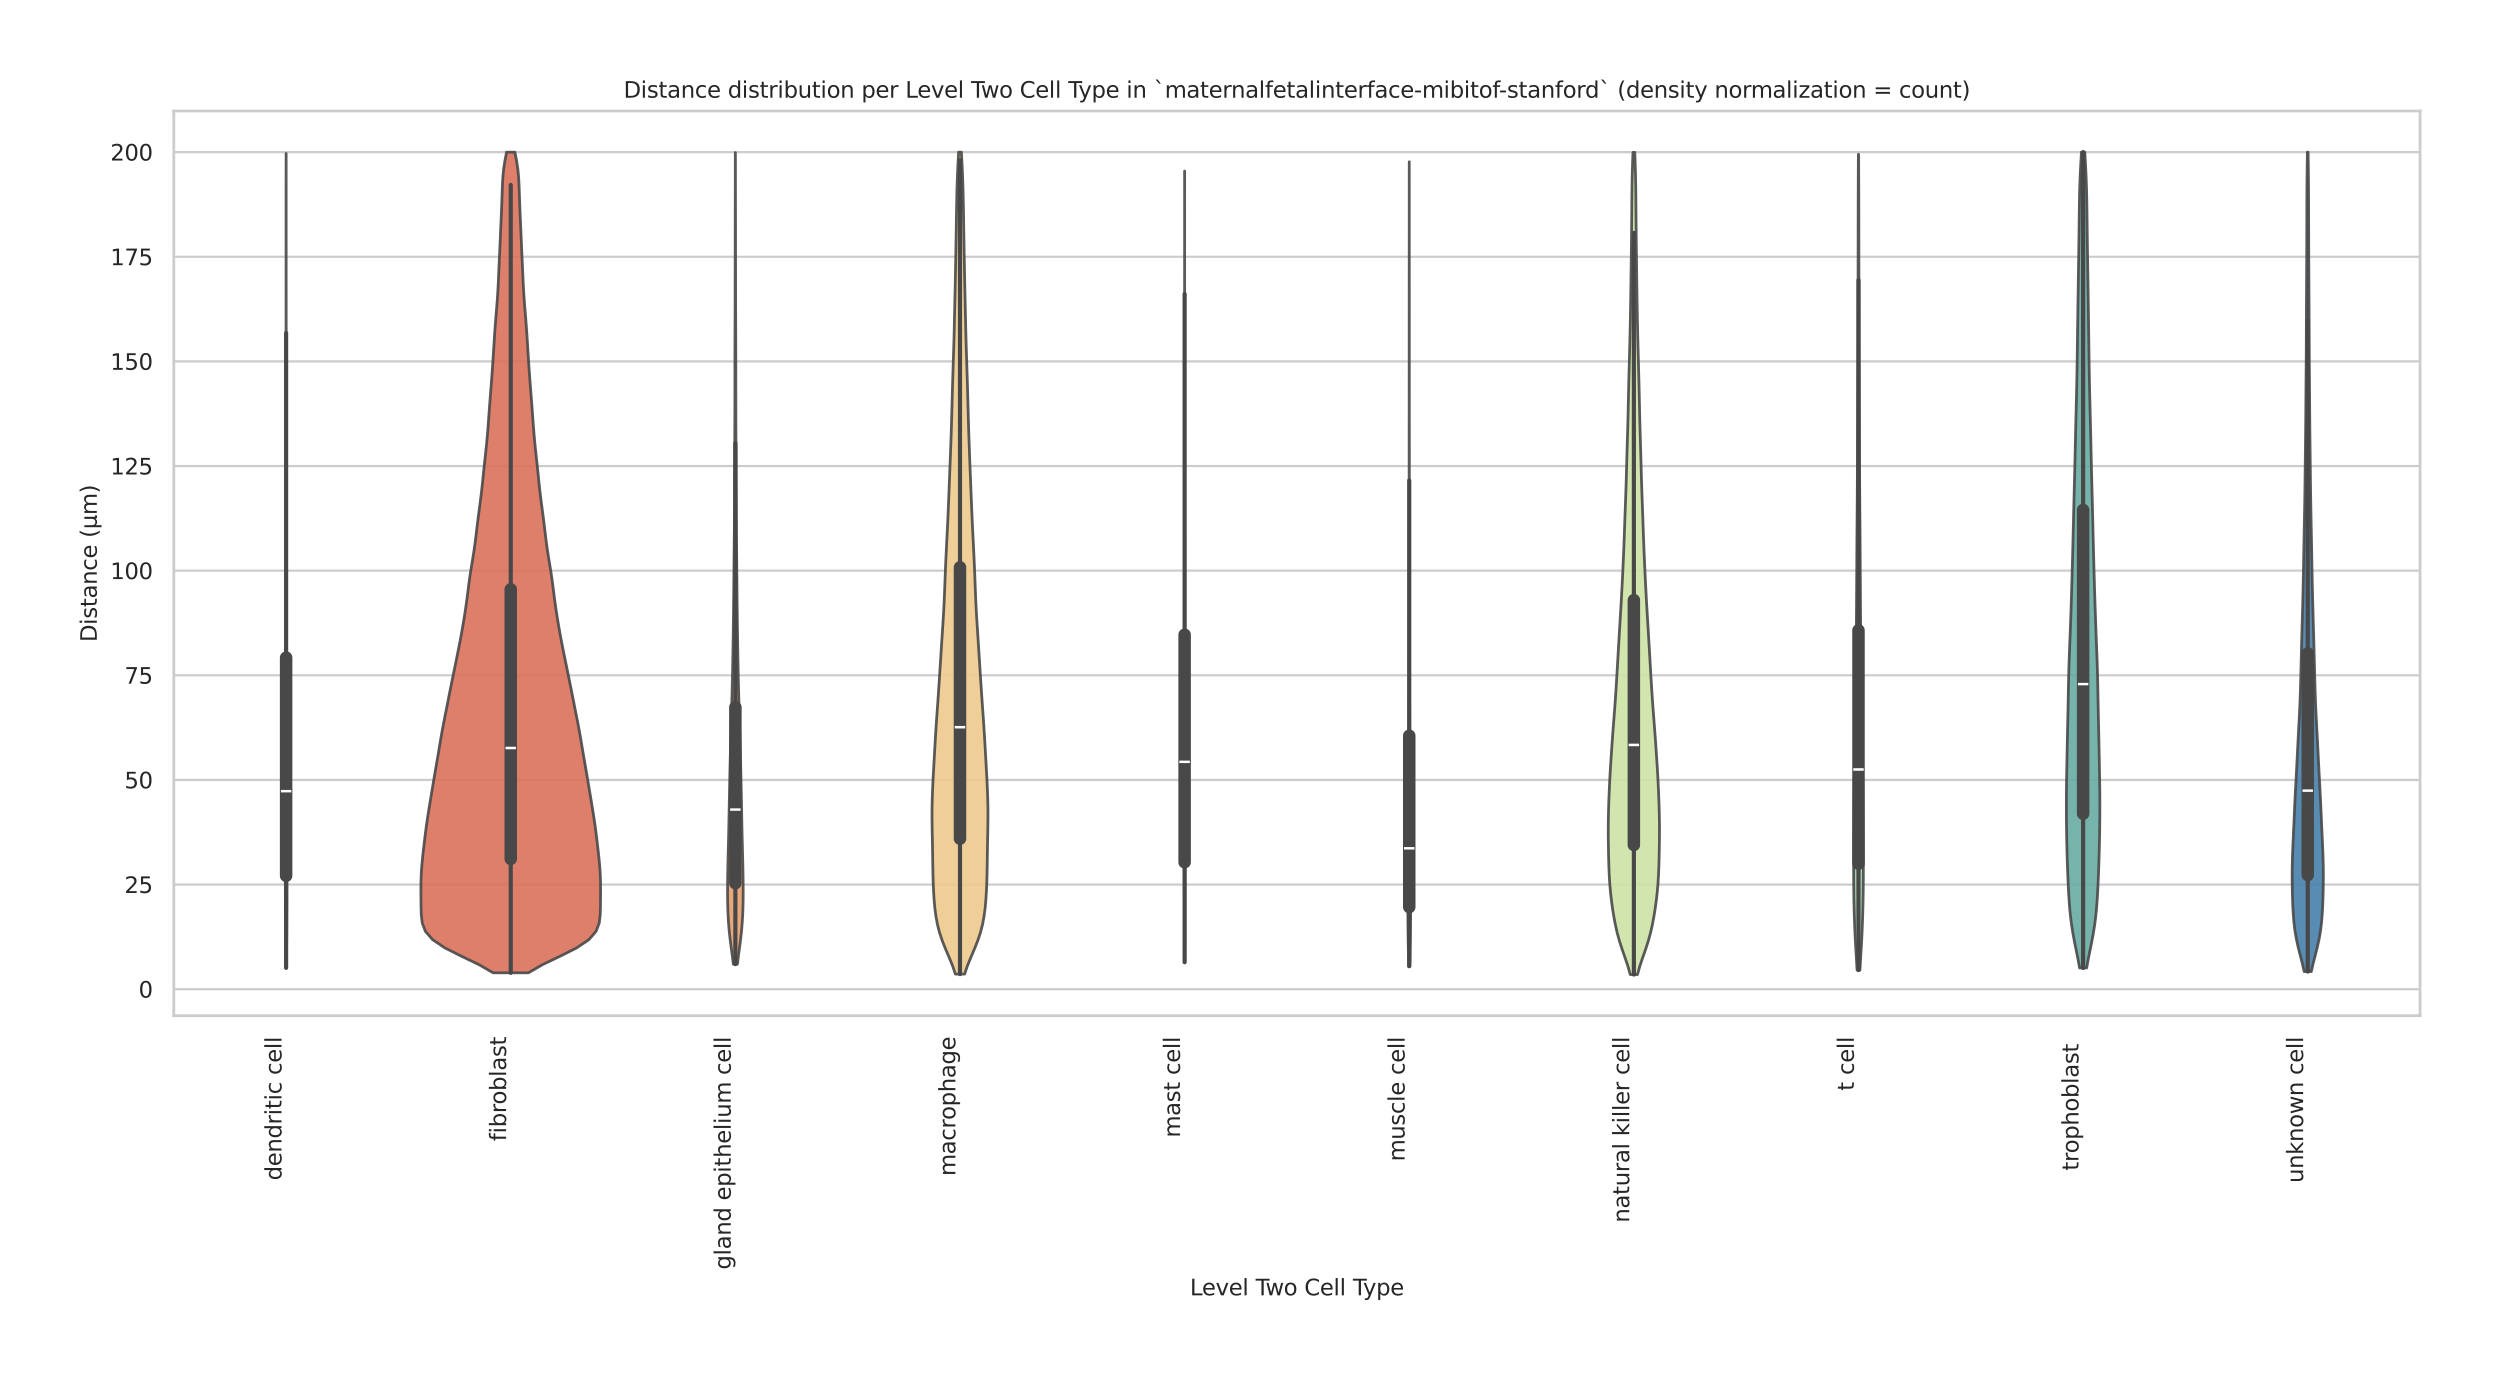 <?xml version="1.0" encoding="utf-8" standalone="no"?>
<!DOCTYPE svg PUBLIC "-//W3C//DTD SVG 1.1//EN"
  "http://www.w3.org/Graphics/SVG/1.1/DTD/svg11.dtd">
<svg xmlns:xlink="http://www.w3.org/1999/xlink" width="1125.776pt" height="621.376pt" viewBox="0 0 1125.776 621.376" xmlns="http://www.w3.org/2000/svg" version="1.1">
 <defs>
  <style type="text/css">*{stroke-linejoin: round; stroke-linecap: butt}</style>
 </defs>
 <g id="figure_1">
  <g id="patch_1">
   <path d="M 0 621.376 
L 1125.776 621.376 
L 1125.776 0 
L 0 0 
z
" style="fill: #ffffff"/>
  </g>
  <g id="axes_1">
   <g id="patch_2">
    <path d="M 78.266 457.368 
L 1089.776 457.368 
L 1089.776 49.998 
L 78.266 49.998 
z
" style="fill: #ffffff"/>
   </g>
   <g id="matplotlib.axis_1">
    <g id="xtick_1">
     <g id="text_1">
      <!-- dendritic cell -->
      <g style="fill: #262626" transform="translate(126.761 531.528) rotate(-90) scale(0.1 -0.1)">
       <defs>
        <path id="DejaVuSans-64" d="M 2906 2969 
L 2906 4863 
L 3481 4863 
L 3481 0 
L 2906 0 
L 2906 525 
Q 2725 213 2448 61 
Q 2172 -91 1784 -91 
Q 1150 -91 751 415 
Q 353 922 353 1747 
Q 353 2572 751 3078 
Q 1150 3584 1784 3584 
Q 2172 3584 2448 3432 
Q 2725 3281 2906 2969 
z
M 947 1747 
Q 947 1113 1208 752 
Q 1469 391 1925 391 
Q 2381 391 2643 752 
Q 2906 1113 2906 1747 
Q 2906 2381 2643 2742 
Q 2381 3103 1925 3103 
Q 1469 3103 1208 2742 
Q 947 2381 947 1747 
z
" transform="scale(0.016)"/>
        <path id="DejaVuSans-65" d="M 3597 1894 
L 3597 1613 
L 953 1613 
Q 991 1019 1311 708 
Q 1631 397 2203 397 
Q 2534 397 2845 478 
Q 3156 559 3463 722 
L 3463 178 
Q 3153 47 2828 -22 
Q 2503 -91 2169 -91 
Q 1331 -91 842 396 
Q 353 884 353 1716 
Q 353 2575 817 3079 
Q 1281 3584 2069 3584 
Q 2775 3584 3186 3129 
Q 3597 2675 3597 1894 
z
M 3022 2063 
Q 3016 2534 2758 2815 
Q 2500 3097 2075 3097 
Q 1594 3097 1305 2825 
Q 1016 2553 972 2059 
L 3022 2063 
z
" transform="scale(0.016)"/>
        <path id="DejaVuSans-6e" d="M 3513 2113 
L 3513 0 
L 2938 0 
L 2938 2094 
Q 2938 2591 2744 2837 
Q 2550 3084 2163 3084 
Q 1697 3084 1428 2787 
Q 1159 2491 1159 1978 
L 1159 0 
L 581 0 
L 581 3500 
L 1159 3500 
L 1159 2956 
Q 1366 3272 1645 3428 
Q 1925 3584 2291 3584 
Q 2894 3584 3203 3211 
Q 3513 2838 3513 2113 
z
" transform="scale(0.016)"/>
        <path id="DejaVuSans-72" d="M 2631 2963 
Q 2534 3019 2420 3045 
Q 2306 3072 2169 3072 
Q 1681 3072 1420 2755 
Q 1159 2438 1159 1844 
L 1159 0 
L 581 0 
L 581 3500 
L 1159 3500 
L 1159 2956 
Q 1341 3275 1631 3429 
Q 1922 3584 2338 3584 
Q 2397 3584 2469 3576 
Q 2541 3569 2628 3553 
L 2631 2963 
z
" transform="scale(0.016)"/>
        <path id="DejaVuSans-69" d="M 603 3500 
L 1178 3500 
L 1178 0 
L 603 0 
L 603 3500 
z
M 603 4863 
L 1178 4863 
L 1178 4134 
L 603 4134 
L 603 4863 
z
" transform="scale(0.016)"/>
        <path id="DejaVuSans-74" d="M 1172 4494 
L 1172 3500 
L 2356 3500 
L 2356 3053 
L 1172 3053 
L 1172 1153 
Q 1172 725 1289 603 
Q 1406 481 1766 481 
L 2356 481 
L 2356 0 
L 1766 0 
Q 1100 0 847 248 
Q 594 497 594 1153 
L 594 3053 
L 172 3053 
L 172 3500 
L 594 3500 
L 594 4494 
L 1172 4494 
z
" transform="scale(0.016)"/>
        <path id="DejaVuSans-63" d="M 3122 3366 
L 3122 2828 
Q 2878 2963 2633 3030 
Q 2388 3097 2138 3097 
Q 1578 3097 1268 2742 
Q 959 2388 959 1747 
Q 959 1106 1268 751 
Q 1578 397 2138 397 
Q 2388 397 2633 464 
Q 2878 531 3122 666 
L 3122 134 
Q 2881 22 2623 -34 
Q 2366 -91 2075 -91 
Q 1284 -91 818 406 
Q 353 903 353 1747 
Q 353 2603 823 3093 
Q 1294 3584 2113 3584 
Q 2378 3584 2631 3529 
Q 2884 3475 3122 3366 
z
" transform="scale(0.016)"/>
        <path id="DejaVuSans-20" transform="scale(0.016)"/>
        <path id="DejaVuSans-6c" d="M 603 4863 
L 1178 4863 
L 1178 0 
L 603 0 
L 603 4863 
z
" transform="scale(0.016)"/>
       </defs>
       <use xlink:href="#DejaVuSans-64"/>
       <use xlink:href="#DejaVuSans-65" transform="translate(63.477 0)"/>
       <use xlink:href="#DejaVuSans-6e" transform="translate(125 0)"/>
       <use xlink:href="#DejaVuSans-64" transform="translate(188.379 0)"/>
       <use xlink:href="#DejaVuSans-72" transform="translate(251.855 0)"/>
       <use xlink:href="#DejaVuSans-69" transform="translate(292.969 0)"/>
       <use xlink:href="#DejaVuSans-74" transform="translate(320.752 0)"/>
       <use xlink:href="#DejaVuSans-69" transform="translate(359.961 0)"/>
       <use xlink:href="#DejaVuSans-63" transform="translate(387.744 0)"/>
       <use xlink:href="#DejaVuSans-20" transform="translate(442.725 0)"/>
       <use xlink:href="#DejaVuSans-63" transform="translate(474.512 0)"/>
       <use xlink:href="#DejaVuSans-65" transform="translate(529.492 0)"/>
       <use xlink:href="#DejaVuSans-6c" transform="translate(591.016 0)"/>
       <use xlink:href="#DejaVuSans-6c" transform="translate(618.799 0)"/>
      </g>
     </g>
    </g>
    <g id="xtick_2">
     <g id="text_2">
      <!-- fibroblast -->
      <g style="fill: #262626" transform="translate(227.912 513.904) rotate(-90) scale(0.1 -0.1)">
       <defs>
        <path id="DejaVuSans-66" d="M 2375 4863 
L 2375 4384 
L 1825 4384 
Q 1516 4384 1395 4259 
Q 1275 4134 1275 3809 
L 1275 3500 
L 2222 3500 
L 2222 3053 
L 1275 3053 
L 1275 0 
L 697 0 
L 697 3053 
L 147 3053 
L 147 3500 
L 697 3500 
L 697 3744 
Q 697 4328 969 4595 
Q 1241 4863 1831 4863 
L 2375 4863 
z
" transform="scale(0.016)"/>
        <path id="DejaVuSans-62" d="M 3116 1747 
Q 3116 2381 2855 2742 
Q 2594 3103 2138 3103 
Q 1681 3103 1420 2742 
Q 1159 2381 1159 1747 
Q 1159 1113 1420 752 
Q 1681 391 2138 391 
Q 2594 391 2855 752 
Q 3116 1113 3116 1747 
z
M 1159 2969 
Q 1341 3281 1617 3432 
Q 1894 3584 2278 3584 
Q 2916 3584 3314 3078 
Q 3713 2572 3713 1747 
Q 3713 922 3314 415 
Q 2916 -91 2278 -91 
Q 1894 -91 1617 61 
Q 1341 213 1159 525 
L 1159 0 
L 581 0 
L 581 4863 
L 1159 4863 
L 1159 2969 
z
" transform="scale(0.016)"/>
        <path id="DejaVuSans-6f" d="M 1959 3097 
Q 1497 3097 1228 2736 
Q 959 2375 959 1747 
Q 959 1119 1226 758 
Q 1494 397 1959 397 
Q 2419 397 2687 759 
Q 2956 1122 2956 1747 
Q 2956 2369 2687 2733 
Q 2419 3097 1959 3097 
z
M 1959 3584 
Q 2709 3584 3137 3096 
Q 3566 2609 3566 1747 
Q 3566 888 3137 398 
Q 2709 -91 1959 -91 
Q 1206 -91 779 398 
Q 353 888 353 1747 
Q 353 2609 779 3096 
Q 1206 3584 1959 3584 
z
" transform="scale(0.016)"/>
        <path id="DejaVuSans-61" d="M 2194 1759 
Q 1497 1759 1228 1600 
Q 959 1441 959 1056 
Q 959 750 1161 570 
Q 1363 391 1709 391 
Q 2188 391 2477 730 
Q 2766 1069 2766 1631 
L 2766 1759 
L 2194 1759 
z
M 3341 1997 
L 3341 0 
L 2766 0 
L 2766 531 
Q 2569 213 2275 61 
Q 1981 -91 1556 -91 
Q 1019 -91 701 211 
Q 384 513 384 1019 
Q 384 1609 779 1909 
Q 1175 2209 1959 2209 
L 2766 2209 
L 2766 2266 
Q 2766 2663 2505 2880 
Q 2244 3097 1772 3097 
Q 1472 3097 1187 3025 
Q 903 2953 641 2809 
L 641 3341 
Q 956 3463 1253 3523 
Q 1550 3584 1831 3584 
Q 2591 3584 2966 3190 
Q 3341 2797 3341 1997 
z
" transform="scale(0.016)"/>
        <path id="DejaVuSans-73" d="M 2834 3397 
L 2834 2853 
Q 2591 2978 2328 3040 
Q 2066 3103 1784 3103 
Q 1356 3103 1142 2972 
Q 928 2841 928 2578 
Q 928 2378 1081 2264 
Q 1234 2150 1697 2047 
L 1894 2003 
Q 2506 1872 2764 1633 
Q 3022 1394 3022 966 
Q 3022 478 2636 193 
Q 2250 -91 1575 -91 
Q 1294 -91 989 -36 
Q 684 19 347 128 
L 347 722 
Q 666 556 975 473 
Q 1284 391 1588 391 
Q 1994 391 2212 530 
Q 2431 669 2431 922 
Q 2431 1156 2273 1281 
Q 2116 1406 1581 1522 
L 1381 1569 
Q 847 1681 609 1914 
Q 372 2147 372 2553 
Q 372 3047 722 3315 
Q 1072 3584 1716 3584 
Q 2034 3584 2315 3537 
Q 2597 3491 2834 3397 
z
" transform="scale(0.016)"/>
       </defs>
       <use xlink:href="#DejaVuSans-66"/>
       <use xlink:href="#DejaVuSans-69" transform="translate(35.205 0)"/>
       <use xlink:href="#DejaVuSans-62" transform="translate(62.988 0)"/>
       <use xlink:href="#DejaVuSans-72" transform="translate(126.465 0)"/>
       <use xlink:href="#DejaVuSans-6f" transform="translate(165.328 0)"/>
       <use xlink:href="#DejaVuSans-62" transform="translate(226.51 0)"/>
       <use xlink:href="#DejaVuSans-6c" transform="translate(289.986 0)"/>
       <use xlink:href="#DejaVuSans-61" transform="translate(317.77 0)"/>
       <use xlink:href="#DejaVuSans-73" transform="translate(379.049 0)"/>
       <use xlink:href="#DejaVuSans-74" transform="translate(431.148 0)"/>
      </g>
     </g>
    </g>
    <g id="xtick_3">
     <g id="text_3">
      <!-- gland epithelium cell -->
      <g style="fill: #262626" transform="translate(329.063 571.698) rotate(-90) scale(0.1 -0.1)">
       <defs>
        <path id="DejaVuSans-67" d="M 2906 1791 
Q 2906 2416 2648 2759 
Q 2391 3103 1925 3103 
Q 1463 3103 1205 2759 
Q 947 2416 947 1791 
Q 947 1169 1205 825 
Q 1463 481 1925 481 
Q 2391 481 2648 825 
Q 2906 1169 2906 1791 
z
M 3481 434 
Q 3481 -459 3084 -895 
Q 2688 -1331 1869 -1331 
Q 1566 -1331 1297 -1286 
Q 1028 -1241 775 -1147 
L 775 -588 
Q 1028 -725 1275 -790 
Q 1522 -856 1778 -856 
Q 2344 -856 2625 -561 
Q 2906 -266 2906 331 
L 2906 616 
Q 2728 306 2450 153 
Q 2172 0 1784 0 
Q 1141 0 747 490 
Q 353 981 353 1791 
Q 353 2603 747 3093 
Q 1141 3584 1784 3584 
Q 2172 3584 2450 3431 
Q 2728 3278 2906 2969 
L 2906 3500 
L 3481 3500 
L 3481 434 
z
" transform="scale(0.016)"/>
        <path id="DejaVuSans-70" d="M 1159 525 
L 1159 -1331 
L 581 -1331 
L 581 3500 
L 1159 3500 
L 1159 2969 
Q 1341 3281 1617 3432 
Q 1894 3584 2278 3584 
Q 2916 3584 3314 3078 
Q 3713 2572 3713 1747 
Q 3713 922 3314 415 
Q 2916 -91 2278 -91 
Q 1894 -91 1617 61 
Q 1341 213 1159 525 
z
M 3116 1747 
Q 3116 2381 2855 2742 
Q 2594 3103 2138 3103 
Q 1681 3103 1420 2742 
Q 1159 2381 1159 1747 
Q 1159 1113 1420 752 
Q 1681 391 2138 391 
Q 2594 391 2855 752 
Q 3116 1113 3116 1747 
z
" transform="scale(0.016)"/>
        <path id="DejaVuSans-68" d="M 3513 2113 
L 3513 0 
L 2938 0 
L 2938 2094 
Q 2938 2591 2744 2837 
Q 2550 3084 2163 3084 
Q 1697 3084 1428 2787 
Q 1159 2491 1159 1978 
L 1159 0 
L 581 0 
L 581 4863 
L 1159 4863 
L 1159 2956 
Q 1366 3272 1645 3428 
Q 1925 3584 2291 3584 
Q 2894 3584 3203 3211 
Q 3513 2838 3513 2113 
z
" transform="scale(0.016)"/>
        <path id="DejaVuSans-75" d="M 544 1381 
L 544 3500 
L 1119 3500 
L 1119 1403 
Q 1119 906 1312 657 
Q 1506 409 1894 409 
Q 2359 409 2629 706 
Q 2900 1003 2900 1516 
L 2900 3500 
L 3475 3500 
L 3475 0 
L 2900 0 
L 2900 538 
Q 2691 219 2414 64 
Q 2138 -91 1772 -91 
Q 1169 -91 856 284 
Q 544 659 544 1381 
z
M 1991 3584 
L 1991 3584 
z
" transform="scale(0.016)"/>
        <path id="DejaVuSans-6d" d="M 3328 2828 
Q 3544 3216 3844 3400 
Q 4144 3584 4550 3584 
Q 5097 3584 5394 3201 
Q 5691 2819 5691 2113 
L 5691 0 
L 5113 0 
L 5113 2094 
Q 5113 2597 4934 2840 
Q 4756 3084 4391 3084 
Q 3944 3084 3684 2787 
Q 3425 2491 3425 1978 
L 3425 0 
L 2847 0 
L 2847 2094 
Q 2847 2600 2669 2842 
Q 2491 3084 2119 3084 
Q 1678 3084 1418 2786 
Q 1159 2488 1159 1978 
L 1159 0 
L 581 0 
L 581 3500 
L 1159 3500 
L 1159 2956 
Q 1356 3278 1631 3431 
Q 1906 3584 2284 3584 
Q 2666 3584 2933 3390 
Q 3200 3197 3328 2828 
z
" transform="scale(0.016)"/>
       </defs>
       <use xlink:href="#DejaVuSans-67"/>
       <use xlink:href="#DejaVuSans-6c" transform="translate(63.477 0)"/>
       <use xlink:href="#DejaVuSans-61" transform="translate(91.26 0)"/>
       <use xlink:href="#DejaVuSans-6e" transform="translate(152.539 0)"/>
       <use xlink:href="#DejaVuSans-64" transform="translate(215.918 0)"/>
       <use xlink:href="#DejaVuSans-20" transform="translate(279.395 0)"/>
       <use xlink:href="#DejaVuSans-65" transform="translate(311.182 0)"/>
       <use xlink:href="#DejaVuSans-70" transform="translate(372.705 0)"/>
       <use xlink:href="#DejaVuSans-69" transform="translate(436.182 0)"/>
       <use xlink:href="#DejaVuSans-74" transform="translate(463.965 0)"/>
       <use xlink:href="#DejaVuSans-68" transform="translate(503.174 0)"/>
       <use xlink:href="#DejaVuSans-65" transform="translate(566.553 0)"/>
       <use xlink:href="#DejaVuSans-6c" transform="translate(628.076 0)"/>
       <use xlink:href="#DejaVuSans-69" transform="translate(655.859 0)"/>
       <use xlink:href="#DejaVuSans-75" transform="translate(683.643 0)"/>
       <use xlink:href="#DejaVuSans-6d" transform="translate(747.021 0)"/>
       <use xlink:href="#DejaVuSans-20" transform="translate(844.434 0)"/>
       <use xlink:href="#DejaVuSans-63" transform="translate(876.221 0)"/>
       <use xlink:href="#DejaVuSans-65" transform="translate(931.201 0)"/>
       <use xlink:href="#DejaVuSans-6c" transform="translate(992.725 0)"/>
       <use xlink:href="#DejaVuSans-6c" transform="translate(1020.508 0)"/>
      </g>
     </g>
    </g>
    <g id="xtick_4">
     <g id="text_4">
      <!-- macrophage -->
      <g style="fill: #262626" transform="translate(430.214 529.556) rotate(-90) scale(0.1 -0.1)">
       <use xlink:href="#DejaVuSans-6d"/>
       <use xlink:href="#DejaVuSans-61" transform="translate(97.412 0)"/>
       <use xlink:href="#DejaVuSans-63" transform="translate(158.691 0)"/>
       <use xlink:href="#DejaVuSans-72" transform="translate(213.672 0)"/>
       <use xlink:href="#DejaVuSans-6f" transform="translate(252.535 0)"/>
       <use xlink:href="#DejaVuSans-70" transform="translate(313.717 0)"/>
       <use xlink:href="#DejaVuSans-68" transform="translate(377.193 0)"/>
       <use xlink:href="#DejaVuSans-61" transform="translate(440.572 0)"/>
       <use xlink:href="#DejaVuSans-67" transform="translate(501.852 0)"/>
       <use xlink:href="#DejaVuSans-65" transform="translate(565.328 0)"/>
      </g>
     </g>
    </g>
    <g id="xtick_5">
     <g id="text_5">
      <!-- mast cell -->
      <g style="fill: #262626" transform="translate(531.365 512.253) rotate(-90) scale(0.1 -0.1)">
       <use xlink:href="#DejaVuSans-6d"/>
       <use xlink:href="#DejaVuSans-61" transform="translate(97.412 0)"/>
       <use xlink:href="#DejaVuSans-73" transform="translate(158.691 0)"/>
       <use xlink:href="#DejaVuSans-74" transform="translate(210.791 0)"/>
       <use xlink:href="#DejaVuSans-20" transform="translate(250 0)"/>
       <use xlink:href="#DejaVuSans-63" transform="translate(281.787 0)"/>
       <use xlink:href="#DejaVuSans-65" transform="translate(336.768 0)"/>
       <use xlink:href="#DejaVuSans-6c" transform="translate(398.291 0)"/>
       <use xlink:href="#DejaVuSans-6c" transform="translate(426.074 0)"/>
      </g>
     </g>
    </g>
    <g id="xtick_6">
     <g id="text_6">
      <!-- muscle cell -->
      <g style="fill: #262626" transform="translate(632.516 522.972) rotate(-90) scale(0.1 -0.1)">
       <use xlink:href="#DejaVuSans-6d"/>
       <use xlink:href="#DejaVuSans-75" transform="translate(97.412 0)"/>
       <use xlink:href="#DejaVuSans-73" transform="translate(160.791 0)"/>
       <use xlink:href="#DejaVuSans-63" transform="translate(212.891 0)"/>
       <use xlink:href="#DejaVuSans-6c" transform="translate(267.871 0)"/>
       <use xlink:href="#DejaVuSans-65" transform="translate(295.654 0)"/>
       <use xlink:href="#DejaVuSans-20" transform="translate(357.178 0)"/>
       <use xlink:href="#DejaVuSans-63" transform="translate(388.965 0)"/>
       <use xlink:href="#DejaVuSans-65" transform="translate(443.945 0)"/>
       <use xlink:href="#DejaVuSans-6c" transform="translate(505.469 0)"/>
       <use xlink:href="#DejaVuSans-6c" transform="translate(533.252 0)"/>
      </g>
     </g>
    </g>
    <g id="xtick_7">
     <g id="text_7">
      <!-- natural killer cell -->
      <g style="fill: #262626" transform="translate(733.667 550.562) rotate(-90) scale(0.1 -0.1)">
       <defs>
        <path id="DejaVuSans-6b" d="M 581 4863 
L 1159 4863 
L 1159 1991 
L 2875 3500 
L 3609 3500 
L 1753 1863 
L 3688 0 
L 2938 0 
L 1159 1709 
L 1159 0 
L 581 0 
L 581 4863 
z
" transform="scale(0.016)"/>
       </defs>
       <use xlink:href="#DejaVuSans-6e"/>
       <use xlink:href="#DejaVuSans-61" transform="translate(63.379 0)"/>
       <use xlink:href="#DejaVuSans-74" transform="translate(124.658 0)"/>
       <use xlink:href="#DejaVuSans-75" transform="translate(163.867 0)"/>
       <use xlink:href="#DejaVuSans-72" transform="translate(227.246 0)"/>
       <use xlink:href="#DejaVuSans-61" transform="translate(268.359 0)"/>
       <use xlink:href="#DejaVuSans-6c" transform="translate(329.639 0)"/>
       <use xlink:href="#DejaVuSans-20" transform="translate(357.422 0)"/>
       <use xlink:href="#DejaVuSans-6b" transform="translate(389.209 0)"/>
       <use xlink:href="#DejaVuSans-69" transform="translate(447.119 0)"/>
       <use xlink:href="#DejaVuSans-6c" transform="translate(474.902 0)"/>
       <use xlink:href="#DejaVuSans-6c" transform="translate(502.686 0)"/>
       <use xlink:href="#DejaVuSans-65" transform="translate(530.469 0)"/>
       <use xlink:href="#DejaVuSans-72" transform="translate(591.992 0)"/>
       <use xlink:href="#DejaVuSans-20" transform="translate(633.105 0)"/>
       <use xlink:href="#DejaVuSans-63" transform="translate(664.893 0)"/>
       <use xlink:href="#DejaVuSans-65" transform="translate(719.873 0)"/>
       <use xlink:href="#DejaVuSans-6c" transform="translate(781.396 0)"/>
       <use xlink:href="#DejaVuSans-6c" transform="translate(809.18 0)"/>
      </g>
     </g>
    </g>
    <g id="xtick_8">
     <g id="text_8">
      <!-- t cell -->
      <g style="fill: #262626" transform="translate(834.818 491.175) rotate(-90) scale(0.1 -0.1)">
       <use xlink:href="#DejaVuSans-74"/>
       <use xlink:href="#DejaVuSans-20" transform="translate(39.209 0)"/>
       <use xlink:href="#DejaVuSans-63" transform="translate(70.996 0)"/>
       <use xlink:href="#DejaVuSans-65" transform="translate(125.977 0)"/>
       <use xlink:href="#DejaVuSans-6c" transform="translate(187.5 0)"/>
       <use xlink:href="#DejaVuSans-6c" transform="translate(215.283 0)"/>
      </g>
     </g>
    </g>
    <g id="xtick_9">
     <g id="text_9">
      <!-- trophoblast  -->
      <g style="fill: #262626" transform="translate(935.969 527.161) rotate(-90) scale(0.1 -0.1)">
       <use xlink:href="#DejaVuSans-74"/>
       <use xlink:href="#DejaVuSans-72" transform="translate(39.209 0)"/>
       <use xlink:href="#DejaVuSans-6f" transform="translate(78.072 0)"/>
       <use xlink:href="#DejaVuSans-70" transform="translate(139.254 0)"/>
       <use xlink:href="#DejaVuSans-68" transform="translate(202.73 0)"/>
       <use xlink:href="#DejaVuSans-6f" transform="translate(266.109 0)"/>
       <use xlink:href="#DejaVuSans-62" transform="translate(327.291 0)"/>
       <use xlink:href="#DejaVuSans-6c" transform="translate(390.768 0)"/>
       <use xlink:href="#DejaVuSans-61" transform="translate(418.551 0)"/>
       <use xlink:href="#DejaVuSans-73" transform="translate(479.83 0)"/>
       <use xlink:href="#DejaVuSans-74" transform="translate(531.93 0)"/>
       <use xlink:href="#DejaVuSans-20" transform="translate(571.139 0)"/>
      </g>
     </g>
    </g>
    <g id="xtick_10">
     <g id="text_10">
      <!-- unknown cell -->
      <g style="fill: #262626" transform="translate(1037.12 532.692) rotate(-90) scale(0.1 -0.1)">
       <defs>
        <path id="DejaVuSans-77" d="M 269 3500 
L 844 3500 
L 1563 769 
L 2278 3500 
L 2956 3500 
L 3675 769 
L 4391 3500 
L 4966 3500 
L 4050 0 
L 3372 0 
L 2619 2869 
L 1863 0 
L 1184 0 
L 269 3500 
z
" transform="scale(0.016)"/>
       </defs>
       <use xlink:href="#DejaVuSans-75"/>
       <use xlink:href="#DejaVuSans-6e" transform="translate(63.379 0)"/>
       <use xlink:href="#DejaVuSans-6b" transform="translate(126.758 0)"/>
       <use xlink:href="#DejaVuSans-6e" transform="translate(184.668 0)"/>
       <use xlink:href="#DejaVuSans-6f" transform="translate(248.047 0)"/>
       <use xlink:href="#DejaVuSans-77" transform="translate(309.229 0)"/>
       <use xlink:href="#DejaVuSans-6e" transform="translate(391.016 0)"/>
       <use xlink:href="#DejaVuSans-20" transform="translate(454.395 0)"/>
       <use xlink:href="#DejaVuSans-63" transform="translate(486.182 0)"/>
       <use xlink:href="#DejaVuSans-65" transform="translate(541.162 0)"/>
       <use xlink:href="#DejaVuSans-6c" transform="translate(602.686 0)"/>
       <use xlink:href="#DejaVuSans-6c" transform="translate(630.469 0)"/>
      </g>
     </g>
    </g>
    <g id="text_11">
     <!-- Level Two Cell Type -->
     <g style="fill: #262626" transform="translate(535.847 583.297) scale(0.1 -0.1)">
      <defs>
       <path id="DejaVuSans-4c" d="M 628 4666 
L 1259 4666 
L 1259 531 
L 3531 531 
L 3531 0 
L 628 0 
L 628 4666 
z
" transform="scale(0.016)"/>
       <path id="DejaVuSans-76" d="M 191 3500 
L 800 3500 
L 1894 563 
L 2988 3500 
L 3597 3500 
L 2284 0 
L 1503 0 
L 191 3500 
z
" transform="scale(0.016)"/>
       <path id="DejaVuSans-54" d="M -19 4666 
L 3928 4666 
L 3928 4134 
L 2272 4134 
L 2272 0 
L 1638 0 
L 1638 4134 
L -19 4134 
L -19 4666 
z
" transform="scale(0.016)"/>
       <path id="DejaVuSans-43" d="M 4122 4306 
L 4122 3641 
Q 3803 3938 3442 4084 
Q 3081 4231 2675 4231 
Q 1875 4231 1450 3742 
Q 1025 3253 1025 2328 
Q 1025 1406 1450 917 
Q 1875 428 2675 428 
Q 3081 428 3442 575 
Q 3803 722 4122 1019 
L 4122 359 
Q 3791 134 3420 21 
Q 3050 -91 2638 -91 
Q 1578 -91 968 557 
Q 359 1206 359 2328 
Q 359 3453 968 4101 
Q 1578 4750 2638 4750 
Q 3056 4750 3426 4639 
Q 3797 4528 4122 4306 
z
" transform="scale(0.016)"/>
       <path id="DejaVuSans-79" d="M 2059 -325 
Q 1816 -950 1584 -1140 
Q 1353 -1331 966 -1331 
L 506 -1331 
L 506 -850 
L 844 -850 
Q 1081 -850 1212 -737 
Q 1344 -625 1503 -206 
L 1606 56 
L 191 3500 
L 800 3500 
L 1894 763 
L 2988 3500 
L 3597 3500 
L 2059 -325 
z
" transform="scale(0.016)"/>
      </defs>
      <use xlink:href="#DejaVuSans-4c"/>
      <use xlink:href="#DejaVuSans-65" transform="translate(53.963 0)"/>
      <use xlink:href="#DejaVuSans-76" transform="translate(115.486 0)"/>
      <use xlink:href="#DejaVuSans-65" transform="translate(174.666 0)"/>
      <use xlink:href="#DejaVuSans-6c" transform="translate(236.189 0)"/>
      <use xlink:href="#DejaVuSans-20" transform="translate(263.973 0)"/>
      <use xlink:href="#DejaVuSans-54" transform="translate(295.76 0)"/>
      <use xlink:href="#DejaVuSans-77" transform="translate(340.344 0)"/>
      <use xlink:href="#DejaVuSans-6f" transform="translate(422.131 0)"/>
      <use xlink:href="#DejaVuSans-20" transform="translate(483.312 0)"/>
      <use xlink:href="#DejaVuSans-43" transform="translate(515.1 0)"/>
      <use xlink:href="#DejaVuSans-65" transform="translate(584.924 0)"/>
      <use xlink:href="#DejaVuSans-6c" transform="translate(646.447 0)"/>
      <use xlink:href="#DejaVuSans-6c" transform="translate(674.23 0)"/>
      <use xlink:href="#DejaVuSans-20" transform="translate(702.014 0)"/>
      <use xlink:href="#DejaVuSans-54" transform="translate(733.801 0)"/>
      <use xlink:href="#DejaVuSans-79" transform="translate(779.26 0)"/>
      <use xlink:href="#DejaVuSans-70" transform="translate(838.439 0)"/>
      <use xlink:href="#DejaVuSans-65" transform="translate(901.916 0)"/>
     </g>
    </g>
   </g>
   <g id="matplotlib.axis_2">
    <g id="ytick_1">
     <g id="line2d_1">
      <path d="M 78.266 445.443 
L 1089.776 445.443 
" clip-path="url(#p4ce340d61c)" style="fill: none; stroke: #cccccc; stroke-linecap: round"/>
     </g>
     <g id="text_12">
      <!-- 0 -->
      <g style="fill: #262626" transform="translate(62.403 449.242) scale(0.1 -0.1)">
       <defs>
        <path id="DejaVuSans-30" d="M 2034 4250 
Q 1547 4250 1301 3770 
Q 1056 3291 1056 2328 
Q 1056 1369 1301 889 
Q 1547 409 2034 409 
Q 2525 409 2770 889 
Q 3016 1369 3016 2328 
Q 3016 3291 2770 3770 
Q 2525 4250 2034 4250 
z
M 2034 4750 
Q 2819 4750 3233 4129 
Q 3647 3509 3647 2328 
Q 3647 1150 3233 529 
Q 2819 -91 2034 -91 
Q 1250 -91 836 529 
Q 422 1150 422 2328 
Q 422 3509 836 4129 
Q 1250 4750 2034 4750 
z
" transform="scale(0.016)"/>
       </defs>
       <use xlink:href="#DejaVuSans-30"/>
      </g>
     </g>
    </g>
    <g id="ytick_2">
     <g id="line2d_2">
      <path d="M 78.266 398.325 
L 1089.776 398.325 
" clip-path="url(#p4ce340d61c)" style="fill: none; stroke: #cccccc; stroke-linecap: round"/>
     </g>
     <g id="text_13">
      <!-- 25 -->
      <g style="fill: #262626" transform="translate(56.041 402.125) scale(0.1 -0.1)">
       <defs>
        <path id="DejaVuSans-32" d="M 1228 531 
L 3431 531 
L 3431 0 
L 469 0 
L 469 531 
Q 828 903 1448 1529 
Q 2069 2156 2228 2338 
Q 2531 2678 2651 2914 
Q 2772 3150 2772 3378 
Q 2772 3750 2511 3984 
Q 2250 4219 1831 4219 
Q 1534 4219 1204 4116 
Q 875 4013 500 3803 
L 500 4441 
Q 881 4594 1212 4672 
Q 1544 4750 1819 4750 
Q 2544 4750 2975 4387 
Q 3406 4025 3406 3419 
Q 3406 3131 3298 2873 
Q 3191 2616 2906 2266 
Q 2828 2175 2409 1742 
Q 1991 1309 1228 531 
z
" transform="scale(0.016)"/>
        <path id="DejaVuSans-35" d="M 691 4666 
L 3169 4666 
L 3169 4134 
L 1269 4134 
L 1269 2991 
Q 1406 3038 1543 3061 
Q 1681 3084 1819 3084 
Q 2600 3084 3056 2656 
Q 3513 2228 3513 1497 
Q 3513 744 3044 326 
Q 2575 -91 1722 -91 
Q 1428 -91 1123 -41 
Q 819 9 494 109 
L 494 744 
Q 775 591 1075 516 
Q 1375 441 1709 441 
Q 2250 441 2565 725 
Q 2881 1009 2881 1497 
Q 2881 1984 2565 2268 
Q 2250 2553 1709 2553 
Q 1456 2553 1204 2497 
Q 953 2441 691 2322 
L 691 4666 
z
" transform="scale(0.016)"/>
       </defs>
       <use xlink:href="#DejaVuSans-32"/>
       <use xlink:href="#DejaVuSans-35" transform="translate(63.623 0)"/>
      </g>
     </g>
    </g>
    <g id="ytick_3">
     <g id="line2d_3">
      <path d="M 78.266 351.208 
L 1089.776 351.208 
" clip-path="url(#p4ce340d61c)" style="fill: none; stroke: #cccccc; stroke-linecap: round"/>
     </g>
     <g id="text_14">
      <!-- 50 -->
      <g style="fill: #262626" transform="translate(56.041 355.007) scale(0.1 -0.1)">
       <use xlink:href="#DejaVuSans-35"/>
       <use xlink:href="#DejaVuSans-30" transform="translate(63.623 0)"/>
      </g>
     </g>
    </g>
    <g id="ytick_4">
     <g id="line2d_4">
      <path d="M 78.266 304.091 
L 1089.776 304.091 
" clip-path="url(#p4ce340d61c)" style="fill: none; stroke: #cccccc; stroke-linecap: round"/>
     </g>
     <g id="text_15">
      <!-- 75 -->
      <g style="fill: #262626" transform="translate(56.041 307.89) scale(0.1 -0.1)">
       <defs>
        <path id="DejaVuSans-37" d="M 525 4666 
L 3525 4666 
L 3525 4397 
L 1831 0 
L 1172 0 
L 2766 4134 
L 525 4134 
L 525 4666 
z
" transform="scale(0.016)"/>
       </defs>
       <use xlink:href="#DejaVuSans-37"/>
       <use xlink:href="#DejaVuSans-35" transform="translate(63.623 0)"/>
      </g>
     </g>
    </g>
    <g id="ytick_5">
     <g id="line2d_5">
      <path d="M 78.266 256.973 
L 1089.776 256.973 
" clip-path="url(#p4ce340d61c)" style="fill: none; stroke: #cccccc; stroke-linecap: round"/>
     </g>
     <g id="text_16">
      <!-- 100 -->
      <g style="fill: #262626" transform="translate(49.678 260.773) scale(0.1 -0.1)">
       <defs>
        <path id="DejaVuSans-31" d="M 794 531 
L 1825 531 
L 1825 4091 
L 703 3866 
L 703 4441 
L 1819 4666 
L 2450 4666 
L 2450 531 
L 3481 531 
L 3481 0 
L 794 0 
L 794 531 
z
" transform="scale(0.016)"/>
       </defs>
       <use xlink:href="#DejaVuSans-31"/>
       <use xlink:href="#DejaVuSans-30" transform="translate(63.623 0)"/>
       <use xlink:href="#DejaVuSans-30" transform="translate(127.246 0)"/>
      </g>
     </g>
    </g>
    <g id="ytick_6">
     <g id="line2d_6">
      <path d="M 78.266 209.856 
L 1089.776 209.856 
" clip-path="url(#p4ce340d61c)" style="fill: none; stroke: #cccccc; stroke-linecap: round"/>
     </g>
     <g id="text_17">
      <!-- 125 -->
      <g style="fill: #262626" transform="translate(49.678 213.655) scale(0.1 -0.1)">
       <use xlink:href="#DejaVuSans-31"/>
       <use xlink:href="#DejaVuSans-32" transform="translate(63.623 0)"/>
       <use xlink:href="#DejaVuSans-35" transform="translate(127.246 0)"/>
      </g>
     </g>
    </g>
    <g id="ytick_7">
     <g id="line2d_7">
      <path d="M 78.266 162.739 
L 1089.776 162.739 
" clip-path="url(#p4ce340d61c)" style="fill: none; stroke: #cccccc; stroke-linecap: round"/>
     </g>
     <g id="text_18">
      <!-- 150 -->
      <g style="fill: #262626" transform="translate(49.678 166.538) scale(0.1 -0.1)">
       <use xlink:href="#DejaVuSans-31"/>
       <use xlink:href="#DejaVuSans-35" transform="translate(63.623 0)"/>
       <use xlink:href="#DejaVuSans-30" transform="translate(127.246 0)"/>
      </g>
     </g>
    </g>
    <g id="ytick_8">
     <g id="line2d_8">
      <path d="M 78.266 115.621 
L 1089.776 115.621 
" clip-path="url(#p4ce340d61c)" style="fill: none; stroke: #cccccc; stroke-linecap: round"/>
     </g>
     <g id="text_19">
      <!-- 175 -->
      <g style="fill: #262626" transform="translate(49.678 119.421) scale(0.1 -0.1)">
       <use xlink:href="#DejaVuSans-31"/>
       <use xlink:href="#DejaVuSans-37" transform="translate(63.623 0)"/>
       <use xlink:href="#DejaVuSans-35" transform="translate(127.246 0)"/>
      </g>
     </g>
    </g>
    <g id="ytick_9">
     <g id="line2d_9">
      <path d="M 78.266 68.504 
L 1089.776 68.504 
" clip-path="url(#p4ce340d61c)" style="fill: none; stroke: #cccccc; stroke-linecap: round"/>
     </g>
     <g id="text_20">
      <!-- 200 -->
      <g style="fill: #262626" transform="translate(49.678 72.303) scale(0.1 -0.1)">
       <use xlink:href="#DejaVuSans-32"/>
       <use xlink:href="#DejaVuSans-30" transform="translate(63.623 0)"/>
       <use xlink:href="#DejaVuSans-30" transform="translate(127.246 0)"/>
      </g>
     </g>
    </g>
    <g id="text_21">
     <!-- Distance (μm) -->
     <g style="fill: #262626" transform="translate(43.598 289.088) rotate(-90) scale(0.1 -0.1)">
      <defs>
       <path id="DejaVuSans-44" d="M 1259 4147 
L 1259 519 
L 2022 519 
Q 2988 519 3436 956 
Q 3884 1394 3884 2338 
Q 3884 3275 3436 3711 
Q 2988 4147 2022 4147 
L 1259 4147 
z
M 628 4666 
L 1925 4666 
Q 3281 4666 3915 4102 
Q 4550 3538 4550 2338 
Q 4550 1131 3912 565 
Q 3275 0 1925 0 
L 628 0 
L 628 4666 
z
" transform="scale(0.016)"/>
       <path id="DejaVuSans-28" d="M 1984 4856 
Q 1566 4138 1362 3434 
Q 1159 2731 1159 2009 
Q 1159 1288 1364 580 
Q 1569 -128 1984 -844 
L 1484 -844 
Q 1016 -109 783 600 
Q 550 1309 550 2009 
Q 550 2706 781 3412 
Q 1013 4119 1484 4856 
L 1984 4856 
z
" transform="scale(0.016)"/>
       <path id="DejaVuSans-3bc" d="M 544 -1331 
L 544 3500 
L 1119 3500 
L 1119 1325 
Q 1119 872 1334 640 
Q 1550 409 1972 409 
Q 2434 409 2667 671 
Q 2900 934 2900 1459 
L 2900 3500 
L 3475 3500 
L 3475 806 
Q 3475 619 3529 530 
Q 3584 441 3700 441 
Q 3728 441 3778 458 
Q 3828 475 3916 513 
L 3916 50 
Q 3788 -22 3673 -56 
Q 3559 -91 3450 -91 
Q 3234 -91 3106 31 
Q 2978 153 2931 403 
Q 2775 156 2548 32 
Q 2322 -91 2016 -91 
Q 1697 -91 1473 31 
Q 1250 153 1119 397 
L 1119 -1331 
L 544 -1331 
z
" transform="scale(0.016)"/>
       <path id="DejaVuSans-29" d="M 513 4856 
L 1013 4856 
Q 1481 4119 1714 3412 
Q 1947 2706 1947 2009 
Q 1947 1309 1714 600 
Q 1481 -109 1013 -844 
L 513 -844 
Q 928 -128 1133 580 
Q 1338 1288 1338 2009 
Q 1338 2731 1133 3434 
Q 928 4138 513 4856 
z
" transform="scale(0.016)"/>
      </defs>
      <use xlink:href="#DejaVuSans-44"/>
      <use xlink:href="#DejaVuSans-69" transform="translate(77.002 0)"/>
      <use xlink:href="#DejaVuSans-73" transform="translate(104.785 0)"/>
      <use xlink:href="#DejaVuSans-74" transform="translate(156.885 0)"/>
      <use xlink:href="#DejaVuSans-61" transform="translate(196.094 0)"/>
      <use xlink:href="#DejaVuSans-6e" transform="translate(257.373 0)"/>
      <use xlink:href="#DejaVuSans-63" transform="translate(320.752 0)"/>
      <use xlink:href="#DejaVuSans-65" transform="translate(375.732 0)"/>
      <use xlink:href="#DejaVuSans-20" transform="translate(437.256 0)"/>
      <use xlink:href="#DejaVuSans-28" transform="translate(469.043 0)"/>
      <use xlink:href="#DejaVuSans-3bc" transform="translate(508.057 0)"/>
      <use xlink:href="#DejaVuSans-6d" transform="translate(571.68 0)"/>
      <use xlink:href="#DejaVuSans-29" transform="translate(669.092 0)"/>
     </g>
    </g>
   </g>
   <g id="FillBetweenPolyCollection_1">
    <defs>
     <path id="m971c0e5597" d="M 128.987 -185.542 
L 128.695 -185.542 
L 128.666 -189.246 
L 128.637 -192.95 
L 128.608 -196.654 
L 128.583 -200.358 
L 128.56 -204.062 
L 128.54 -207.766 
L 128.525 -211.47 
L 128.512 -215.174 
L 128.503 -218.878 
L 128.497 -222.582 
L 128.492 -226.286 
L 128.49 -229.99 
L 128.49 -233.694 
L 128.49 -237.399 
L 128.492 -241.103 
L 128.495 -244.807 
L 128.498 -248.511 
L 128.502 -252.215 
L 128.508 -255.919 
L 128.514 -259.623 
L 128.522 -263.327 
L 128.532 -267.031 
L 128.542 -270.735 
L 128.554 -274.439 
L 128.567 -278.143 
L 128.58 -281.847 
L 128.593 -285.551 
L 128.607 -289.255 
L 128.619 -292.959 
L 128.631 -296.664 
L 128.642 -300.368 
L 128.651 -304.072 
L 128.66 -307.776 
L 128.668 -311.48 
L 128.675 -315.184 
L 128.681 -318.888 
L 128.686 -322.592 
L 128.691 -326.296 
L 128.696 -330 
L 128.7 -333.704 
L 128.705 -337.408 
L 128.709 -341.112 
L 128.713 -344.816 
L 128.717 -348.52 
L 128.722 -352.224 
L 128.726 -355.929 
L 128.731 -359.633 
L 128.735 -363.337 
L 128.739 -367.041 
L 128.743 -370.745 
L 128.747 -374.449 
L 128.75 -378.153 
L 128.753 -381.857 
L 128.757 -385.561 
L 128.76 -389.265 
L 128.764 -392.969 
L 128.767 -396.673 
L 128.771 -400.377 
L 128.774 -404.081 
L 128.777 -407.785 
L 128.78 -411.489 
L 128.783 -415.194 
L 128.785 -418.898 
L 128.786 -422.602 
L 128.787 -426.306 
L 128.788 -430.01 
L 128.789 -433.714 
L 128.789 -437.418 
L 128.79 -441.122 
L 128.791 -444.826 
L 128.792 -448.53 
L 128.794 -452.234 
L 128.796 -455.938 
L 128.799 -459.642 
L 128.802 -463.346 
L 128.806 -467.05 
L 128.809 -470.754 
L 128.812 -474.459 
L 128.814 -478.163 
L 128.816 -481.867 
L 128.818 -485.571 
L 128.819 -489.275 
L 128.82 -492.979 
L 128.82 -496.683 
L 128.82 -500.387 
L 128.82 -504.091 
L 128.82 -507.795 
L 128.82 -511.499 
L 128.82 -515.203 
L 128.82 -518.907 
L 128.82 -522.611 
L 128.82 -526.315 
L 128.821 -530.019 
L 128.822 -533.724 
L 128.823 -537.428 
L 128.825 -541.132 
L 128.827 -544.836 
L 128.828 -548.54 
L 128.83 -552.244 
L 128.852 -552.244 
L 128.852 -552.244 
L 128.854 -548.54 
L 128.856 -544.836 
L 128.857 -541.132 
L 128.859 -537.428 
L 128.86 -533.724 
L 128.861 -530.019 
L 128.862 -526.315 
L 128.862 -522.611 
L 128.863 -518.907 
L 128.863 -515.203 
L 128.863 -511.499 
L 128.862 -507.795 
L 128.862 -504.091 
L 128.862 -500.387 
L 128.862 -496.683 
L 128.862 -492.979 
L 128.863 -489.275 
L 128.864 -485.571 
L 128.866 -481.867 
L 128.868 -478.163 
L 128.871 -474.459 
L 128.873 -470.754 
L 128.877 -467.05 
L 128.88 -463.346 
L 128.883 -459.642 
L 128.886 -455.938 
L 128.888 -452.234 
L 128.89 -448.53 
L 128.892 -444.826 
L 128.892 -441.122 
L 128.893 -437.418 
L 128.894 -433.714 
L 128.894 -430.01 
L 128.895 -426.306 
L 128.896 -422.602 
L 128.897 -418.898 
L 128.899 -415.194 
L 128.902 -411.489 
L 128.905 -407.785 
L 128.908 -404.081 
L 128.911 -400.377 
L 128.915 -396.673 
L 128.919 -392.969 
L 128.922 -389.265 
L 128.925 -385.561 
L 128.929 -381.857 
L 128.932 -378.153 
L 128.936 -374.449 
L 128.939 -370.745 
L 128.943 -367.041 
L 128.947 -363.337 
L 128.952 -359.633 
L 128.956 -355.929 
L 128.961 -352.224 
L 128.965 -348.52 
L 128.969 -344.816 
L 128.973 -341.112 
L 128.978 -337.408 
L 128.982 -333.704 
L 128.986 -330 
L 128.991 -326.296 
L 128.996 -322.592 
L 129.002 -318.888 
L 129.008 -315.184 
L 129.015 -311.48 
L 129.022 -307.776 
L 129.031 -304.072 
L 129.04 -300.368 
L 129.051 -296.664 
L 129.063 -292.959 
L 129.076 -289.255 
L 129.089 -285.551 
L 129.102 -281.847 
L 129.116 -278.143 
L 129.128 -274.439 
L 129.14 -270.735 
L 129.151 -267.031 
L 129.16 -263.327 
L 129.168 -259.623 
L 129.174 -255.919 
L 129.18 -252.215 
L 129.184 -248.511 
L 129.188 -244.807 
L 129.19 -241.103 
L 129.192 -237.399 
L 129.193 -233.694 
L 129.192 -229.99 
L 129.19 -226.286 
L 129.186 -222.582 
L 129.179 -218.878 
L 129.17 -215.174 
L 129.158 -211.47 
L 129.142 -207.766 
L 129.122 -204.062 
L 129.1 -200.358 
L 129.074 -196.654 
L 129.046 -192.95 
L 129.017 -189.246 
L 128.987 -185.542 
z
" style="stroke: #484848; stroke-opacity: 0.9; stroke-width: 1.25"/>
    </defs>
    <g clip-path="url(#p4ce340d61c)">
     <use xlink:href="#m971c0e5597" x="0" y="621.376" style="fill: #bd4b5b; fill-opacity: 0.9; stroke: #484848; stroke-opacity: 0.9; stroke-width: 1.25"/>
    </g>
   </g>
   <g id="FillBetweenPolyCollection_2">
    <defs>
     <path id="mdb7f6589e7" d="M 237.932 -183.303 
L 222.052 -183.303 
L 215.572 -187.035 
L 207.783 -190.768 
L 200.363 -194.501 
L 194.8 -198.234 
L 191.567 -201.967 
L 190.147 -205.699 
L 189.696 -209.432 
L 189.59 -213.165 
L 189.554 -216.898 
L 189.532 -220.631 
L 189.561 -224.363 
L 189.698 -228.096 
L 189.964 -231.829 
L 190.329 -235.562 
L 190.743 -239.295 
L 191.179 -243.027 
L 191.64 -246.76 
L 192.146 -250.493 
L 192.703 -254.226 
L 193.301 -257.959 
L 193.919 -261.691 
L 194.54 -265.424 
L 195.16 -269.157 
L 195.791 -272.89 
L 196.437 -276.623 
L 197.084 -280.355 
L 197.714 -284.088 
L 198.337 -287.821 
L 198.986 -291.554 
L 199.682 -295.287 
L 200.414 -299.019 
L 201.156 -302.752 
L 201.894 -306.485 
L 202.634 -310.218 
L 203.384 -313.95 
L 204.143 -317.683 
L 204.905 -321.416 
L 205.669 -325.149 
L 206.431 -328.882 
L 207.168 -332.614 
L 207.861 -336.347 
L 208.511 -340.08 
L 209.125 -343.813 
L 209.701 -347.546 
L 210.223 -351.278 
L 210.698 -355.011 
L 211.169 -358.744 
L 211.692 -362.477 
L 212.283 -366.21 
L 212.902 -369.942 
L 213.487 -373.675 
L 214.003 -377.408 
L 214.459 -381.141 
L 214.901 -384.874 
L 215.367 -388.606 
L 215.863 -392.339 
L 216.357 -396.072 
L 216.814 -399.805 
L 217.224 -403.538 
L 217.607 -407.27 
L 217.992 -411.003 
L 218.391 -414.736 
L 218.795 -418.469 
L 219.177 -422.202 
L 219.515 -425.934 
L 219.809 -429.667 
L 220.079 -433.4 
L 220.35 -437.133 
L 220.634 -440.866 
L 220.927 -444.598 
L 221.218 -448.331 
L 221.497 -452.064 
L 221.763 -455.797 
L 222.014 -459.53 
L 222.25 -463.262 
L 222.479 -466.995 
L 222.716 -470.728 
L 222.976 -474.461 
L 223.266 -478.194 
L 223.577 -481.926 
L 223.877 -485.659 
L 224.135 -489.392 
L 224.341 -493.125 
L 224.513 -496.858 
L 224.677 -500.59 
L 224.85 -504.323 
L 225.024 -508.056 
L 225.189 -511.789 
L 225.347 -515.522 
L 225.507 -519.254 
L 225.675 -522.987 
L 225.838 -526.72 
L 225.984 -530.453 
L 226.11 -534.185 
L 226.242 -537.918 
L 226.446 -541.651 
L 226.811 -545.384 
L 227.389 -549.117 
L 228.121 -552.849 
L 231.863 -552.849 
L 231.863 -552.849 
L 232.596 -549.117 
L 233.174 -545.384 
L 233.539 -541.651 
L 233.742 -537.918 
L 233.874 -534.185 
L 234.001 -530.453 
L 234.146 -526.72 
L 234.31 -522.987 
L 234.477 -519.254 
L 234.638 -515.522 
L 234.795 -511.789 
L 234.96 -508.056 
L 235.135 -504.323 
L 235.307 -500.59 
L 235.472 -496.858 
L 235.643 -493.125 
L 235.849 -489.392 
L 236.108 -485.659 
L 236.408 -481.926 
L 236.718 -478.194 
L 237.008 -474.461 
L 237.269 -470.728 
L 237.505 -466.995 
L 237.734 -463.262 
L 237.97 -459.53 
L 238.222 -455.797 
L 238.488 -452.064 
L 238.767 -448.331 
L 239.057 -444.598 
L 239.35 -440.866 
L 239.634 -437.133 
L 239.905 -433.4 
L 240.175 -429.667 
L 240.47 -425.934 
L 240.807 -422.202 
L 241.189 -418.469 
L 241.593 -414.736 
L 241.993 -411.003 
L 242.377 -407.27 
L 242.76 -403.538 
L 243.17 -399.805 
L 243.627 -396.072 
L 244.121 -392.339 
L 244.617 -388.606 
L 245.084 -384.874 
L 245.525 -381.141 
L 245.982 -377.408 
L 246.497 -373.675 
L 247.082 -369.942 
L 247.702 -366.21 
L 248.292 -362.477 
L 248.815 -358.744 
L 249.286 -355.011 
L 249.761 -351.278 
L 250.283 -347.546 
L 250.859 -343.813 
L 251.474 -340.08 
L 252.123 -336.347 
L 252.816 -332.614 
L 253.553 -328.882 
L 254.315 -325.149 
L 255.08 -321.416 
L 255.842 -317.683 
L 256.6 -313.95 
L 257.35 -310.218 
L 258.09 -306.485 
L 258.828 -302.752 
L 259.57 -299.019 
L 260.302 -295.287 
L 260.998 -291.554 
L 261.647 -287.821 
L 262.27 -284.088 
L 262.901 -280.355 
L 263.548 -276.623 
L 264.194 -272.89 
L 264.824 -269.157 
L 265.445 -265.424 
L 266.065 -261.691 
L 266.684 -257.959 
L 267.281 -254.226 
L 267.839 -250.493 
L 268.344 -246.76 
L 268.806 -243.027 
L 269.241 -239.295 
L 269.655 -235.562 
L 270.02 -231.829 
L 270.286 -228.096 
L 270.423 -224.363 
L 270.453 -220.631 
L 270.43 -216.898 
L 270.394 -213.165 
L 270.289 -209.432 
L 269.837 -205.699 
L 268.417 -201.967 
L 265.184 -198.234 
L 259.622 -194.501 
L 252.201 -190.768 
L 244.413 -187.035 
L 237.932 -183.303 
z
" style="stroke: #484848; stroke-opacity: 0.9; stroke-width: 1.25"/>
    </defs>
    <g clip-path="url(#p4ce340d61c)">
     <use xlink:href="#mdb7f6589e7" x="0" y="621.376" style="fill: #d9715a; fill-opacity: 0.9; stroke: #484848; stroke-opacity: 0.9; stroke-width: 1.25"/>
    </g>
   </g>
   <g id="FillBetweenPolyCollection_3">
    <defs>
     <path id="mb6ea8ece24" d="M 332.061 -187.206 
L 330.225 -187.206 
L 329.771 -190.898 
L 329.274 -194.589 
L 328.796 -198.28 
L 328.385 -201.972 
L 328.068 -205.663 
L 327.847 -209.355 
L 327.712 -213.046 
L 327.644 -216.737 
L 327.628 -220.429 
L 327.65 -224.12 
L 327.7 -227.812 
L 327.772 -231.503 
L 327.857 -235.194 
L 327.95 -238.886 
L 328.042 -242.577 
L 328.129 -246.269 
L 328.209 -249.96 
L 328.282 -253.651 
L 328.353 -257.343 
L 328.425 -261.034 
L 328.5 -264.726 
L 328.576 -268.417 
L 328.654 -272.109 
L 328.735 -275.8 
L 328.822 -279.491 
L 328.919 -283.183 
L 329.024 -286.874 
L 329.132 -290.566 
L 329.24 -294.257 
L 329.343 -297.948 
L 329.445 -301.64 
L 329.545 -305.331 
L 329.644 -309.023 
L 329.74 -312.714 
L 329.828 -316.405 
L 329.906 -320.097 
L 329.976 -323.788 
L 330.039 -327.48 
L 330.1 -331.171 
L 330.159 -334.862 
L 330.215 -338.554 
L 330.266 -342.245 
L 330.313 -345.937 
L 330.354 -349.628 
L 330.392 -353.32 
L 330.428 -357.011 
L 330.464 -360.702 
L 330.5 -364.394 
L 330.536 -368.085 
L 330.574 -371.777 
L 330.613 -375.468 
L 330.65 -379.159 
L 330.682 -382.851 
L 330.708 -386.542 
L 330.73 -390.234 
L 330.75 -393.925 
L 330.767 -397.616 
L 330.784 -401.308 
L 330.8 -404.999 
L 330.815 -408.691 
L 330.829 -412.382 
L 330.844 -416.073 
L 330.859 -419.765 
L 330.874 -423.456 
L 330.889 -427.148 
L 330.903 -430.839 
L 330.915 -434.531 
L 330.925 -438.222 
L 330.933 -441.913 
L 330.937 -445.605 
L 330.94 -449.296 
L 330.941 -452.988 
L 330.943 -456.679 
L 330.947 -460.37 
L 330.955 -464.062 
L 330.965 -467.753 
L 330.979 -471.445 
L 330.993 -475.136 
L 331.007 -478.827 
L 331.019 -482.519 
L 331.029 -486.21 
L 331.037 -489.902 
L 331.042 -493.593 
L 331.047 -497.284 
L 331.052 -500.976 
L 331.056 -504.667 
L 331.06 -508.359 
L 331.064 -512.05 
L 331.068 -515.742 
L 331.073 -519.433 
L 331.079 -523.124 
L 331.086 -526.816 
L 331.093 -530.507 
L 331.099 -534.199 
L 331.104 -537.89 
L 331.108 -541.581 
L 331.112 -545.273 
L 331.117 -548.964 
L 331.123 -552.656 
L 331.163 -552.656 
L 331.163 -552.656 
L 331.169 -548.964 
L 331.174 -545.273 
L 331.178 -541.581 
L 331.183 -537.89 
L 331.187 -534.199 
L 331.193 -530.507 
L 331.2 -526.816 
L 331.207 -523.124 
L 331.213 -519.433 
L 331.218 -515.742 
L 331.223 -512.05 
L 331.227 -508.359 
L 331.231 -504.667 
L 331.235 -500.976 
L 331.239 -497.284 
L 331.244 -493.593 
L 331.25 -489.902 
L 331.257 -486.21 
L 331.267 -482.519 
L 331.279 -478.827 
L 331.293 -475.136 
L 331.308 -471.445 
L 331.321 -467.753 
L 331.332 -464.062 
L 331.339 -460.37 
L 331.343 -456.679 
L 331.345 -452.988 
L 331.346 -449.296 
L 331.349 -445.605 
L 331.354 -441.913 
L 331.361 -438.222 
L 331.371 -434.531 
L 331.383 -430.839 
L 331.397 -427.148 
L 331.412 -423.456 
L 331.427 -419.765 
L 331.442 -416.073 
L 331.457 -412.382 
L 331.472 -408.691 
L 331.487 -404.999 
L 331.502 -401.308 
L 331.519 -397.616 
L 331.537 -393.925 
L 331.556 -390.234 
L 331.578 -386.542 
L 331.605 -382.851 
L 331.637 -379.159 
L 331.673 -375.468 
L 331.712 -371.777 
L 331.75 -368.085 
L 331.786 -364.394 
L 331.822 -360.702 
L 331.858 -357.011 
L 331.894 -353.32 
L 331.932 -349.628 
L 331.973 -345.937 
L 332.02 -342.245 
L 332.072 -338.554 
L 332.128 -334.862 
L 332.186 -331.171 
L 332.247 -327.48 
L 332.311 -323.788 
L 332.38 -320.097 
L 332.459 -316.405 
L 332.547 -312.714 
L 332.642 -309.023 
L 332.742 -305.331 
L 332.842 -301.64 
L 332.943 -297.948 
L 333.047 -294.257 
L 333.154 -290.566 
L 333.262 -286.874 
L 333.367 -283.183 
L 333.464 -279.491 
L 333.552 -275.8 
L 333.633 -272.109 
L 333.71 -268.417 
L 333.786 -264.726 
L 333.861 -261.034 
L 333.933 -257.343 
L 334.004 -253.651 
L 334.078 -249.96 
L 334.157 -246.269 
L 334.244 -242.577 
L 334.337 -238.886 
L 334.429 -235.194 
L 334.515 -231.503 
L 334.586 -227.812 
L 334.636 -224.12 
L 334.658 -220.429 
L 334.642 -216.737 
L 334.575 -213.046 
L 334.439 -209.355 
L 334.218 -205.663 
L 333.901 -201.972 
L 333.49 -198.28 
L 333.012 -194.589 
L 332.516 -190.898 
L 332.061 -187.206 
z
" style="stroke: #484848; stroke-opacity: 0.9; stroke-width: 1.25"/>
    </defs>
    <g clip-path="url(#p4ce340d61c)">
     <use xlink:href="#mb6ea8ece24" x="0" y="621.376" style="fill: #e69e6c; fill-opacity: 0.9; stroke: #484848; stroke-opacity: 0.9; stroke-width: 1.25"/>
    </g>
   </g>
   <g id="FillBetweenPolyCollection_4">
    <defs>
     <path id="mc9f29215eb" d="M 434.359 -182.727 
L 430.229 -182.727 
L 428.959 -186.466 
L 427.433 -190.205 
L 425.827 -193.944 
L 424.331 -197.682 
L 423.081 -201.421 
L 422.123 -205.16 
L 421.433 -208.898 
L 420.953 -212.637 
L 420.621 -216.376 
L 420.391 -220.114 
L 420.229 -223.853 
L 420.119 -227.592 
L 420.045 -231.33 
L 419.991 -235.069 
L 419.936 -238.808 
L 419.869 -242.546 
L 419.792 -246.285 
L 419.725 -250.024 
L 419.693 -253.763 
L 419.712 -257.501 
L 419.787 -261.24 
L 419.913 -264.979 
L 420.079 -268.717 
L 420.273 -272.456 
L 420.482 -276.195 
L 420.695 -279.933 
L 420.906 -283.672 
L 421.119 -287.411 
L 421.343 -291.149 
L 421.583 -294.888 
L 421.84 -298.627 
L 422.106 -302.365 
L 422.37 -306.104 
L 422.626 -309.843 
L 422.875 -313.581 
L 423.119 -317.32 
L 423.359 -321.059 
L 423.596 -324.798 
L 423.832 -328.536 
L 424.072 -332.275 
L 424.317 -336.014 
L 424.561 -339.752 
L 424.794 -343.491 
L 425.005 -347.23 
L 425.189 -350.968 
L 425.347 -354.707 
L 425.49 -358.446 
L 425.63 -362.184 
L 425.779 -365.923 
L 425.944 -369.662 
L 426.123 -373.4 
L 426.311 -377.139 
L 426.499 -380.878 
L 426.683 -384.617 
L 426.858 -388.355 
L 427.022 -392.094 
L 427.176 -395.833 
L 427.323 -399.571 
L 427.468 -403.31 
L 427.615 -407.049 
L 427.764 -410.787 
L 427.912 -414.526 
L 428.054 -418.265 
L 428.19 -422.003 
L 428.318 -425.742 
L 428.437 -429.481 
L 428.547 -433.219 
L 428.65 -436.958 
L 428.75 -440.697 
L 428.85 -444.435 
L 428.955 -448.174 
L 429.065 -451.913 
L 429.181 -455.652 
L 429.302 -459.39 
L 429.424 -463.129 
L 429.538 -466.868 
L 429.641 -470.606 
L 429.731 -474.345 
L 429.813 -478.084 
L 429.894 -481.822 
L 429.977 -485.561 
L 430.062 -489.3 
L 430.143 -493.038 
L 430.219 -496.777 
L 430.291 -500.516 
L 430.359 -504.254 
L 430.427 -507.993 
L 430.494 -511.732 
L 430.558 -515.471 
L 430.618 -519.209 
L 430.675 -522.948 
L 430.734 -526.687 
L 430.8 -530.425 
L 430.881 -534.164 
L 430.984 -537.903 
L 431.114 -541.641 
L 431.277 -545.38 
L 431.469 -549.119 
L 431.675 -552.857 
L 432.913 -552.857 
L 432.913 -552.857 
L 433.119 -549.119 
L 433.311 -545.38 
L 433.474 -541.641 
L 433.605 -537.903 
L 433.707 -534.164 
L 433.788 -530.425 
L 433.854 -526.687 
L 433.913 -522.948 
L 433.971 -519.209 
L 434.031 -515.471 
L 434.094 -511.732 
L 434.161 -507.993 
L 434.229 -504.254 
L 434.297 -500.516 
L 434.369 -496.777 
L 434.445 -493.038 
L 434.527 -489.3 
L 434.611 -485.561 
L 434.694 -481.822 
L 434.775 -478.084 
L 434.858 -474.345 
L 434.948 -470.606 
L 435.05 -466.868 
L 435.165 -463.129 
L 435.286 -459.39 
L 435.407 -455.652 
L 435.523 -451.913 
L 435.634 -448.174 
L 435.738 -444.435 
L 435.839 -440.697 
L 435.938 -436.958 
L 436.041 -433.219 
L 436.151 -429.481 
L 436.27 -425.742 
L 436.398 -422.003 
L 436.534 -418.265 
L 436.677 -414.526 
L 436.824 -410.787 
L 436.973 -407.049 
L 437.12 -403.31 
L 437.265 -399.571 
L 437.412 -395.833 
L 437.566 -392.094 
L 437.73 -388.355 
L 437.905 -384.617 
L 438.089 -380.878 
L 438.278 -377.139 
L 438.465 -373.4 
L 438.644 -369.662 
L 438.809 -365.923 
L 438.958 -362.184 
L 439.099 -358.446 
L 439.241 -354.707 
L 439.399 -350.968 
L 439.583 -347.23 
L 439.795 -343.491 
L 440.028 -339.752 
L 440.272 -336.014 
L 440.516 -332.275 
L 440.756 -328.536 
L 440.993 -324.798 
L 441.23 -321.059 
L 441.469 -317.32 
L 441.713 -313.581 
L 441.962 -309.843 
L 442.218 -306.104 
L 442.482 -302.365 
L 442.748 -298.627 
L 443.005 -294.888 
L 443.246 -291.149 
L 443.469 -287.411 
L 443.682 -283.672 
L 443.893 -279.933 
L 444.106 -276.195 
L 444.315 -272.456 
L 444.509 -268.717 
L 444.675 -264.979 
L 444.801 -261.24 
L 444.876 -257.501 
L 444.896 -253.763 
L 444.863 -250.024 
L 444.797 -246.285 
L 444.72 -242.546 
L 444.652 -238.808 
L 444.597 -235.069 
L 444.543 -231.33 
L 444.469 -227.592 
L 444.359 -223.853 
L 444.198 -220.114 
L 443.967 -216.376 
L 443.636 -212.637 
L 443.155 -208.898 
L 442.465 -205.16 
L 441.507 -201.421 
L 440.257 -197.682 
L 438.761 -193.944 
L 437.155 -190.205 
L 435.629 -186.466 
L 434.359 -182.727 
z
" style="stroke: #484848; stroke-opacity: 0.9; stroke-width: 1.25"/>
    </defs>
    <g clip-path="url(#p4ce340d61c)">
     <use xlink:href="#mc9f29215eb" x="0" y="621.376" style="fill: #edca8c; fill-opacity: 0.9; stroke: #484848; stroke-opacity: 0.9; stroke-width: 1.25"/>
    </g>
   </g>
   <g id="FillBetweenPolyCollection_5">
    <defs>
     <path id="mbbd13adf43" d="M 533.499 -188.087 
L 533.391 -188.087 
L 533.383 -191.685 
L 533.374 -195.284 
L 533.365 -198.883 
L 533.356 -202.481 
L 533.348 -206.08 
L 533.341 -209.678 
L 533.334 -213.277 
L 533.328 -216.875 
L 533.324 -220.474 
L 533.32 -224.072 
L 533.317 -227.671 
L 533.315 -231.269 
L 533.314 -234.868 
L 533.314 -238.466 
L 533.314 -242.065 
L 533.314 -245.663 
L 533.315 -249.262 
L 533.315 -252.86 
L 533.317 -256.459 
L 533.318 -260.057 
L 533.319 -263.656 
L 533.321 -267.254 
L 533.323 -270.853 
L 533.324 -274.451 
L 533.327 -278.05 
L 533.329 -281.648 
L 533.331 -285.247 
L 533.334 -288.845 
L 533.337 -292.444 
L 533.34 -296.042 
L 533.343 -299.641 
L 533.346 -303.239 
L 533.349 -306.838 
L 533.352 -310.436 
L 533.355 -314.035 
L 533.359 -317.633 
L 533.362 -321.232 
L 533.365 -324.83 
L 533.368 -328.429 
L 533.371 -332.027 
L 533.373 -335.626 
L 533.376 -339.224 
L 533.379 -342.823 
L 533.382 -346.421 
L 533.385 -350.02 
L 533.387 -353.618 
L 533.39 -357.217 
L 533.393 -360.815 
L 533.395 -364.414 
L 533.398 -368.012 
L 533.4 -371.611 
L 533.403 -375.209 
L 533.405 -378.808 
L 533.407 -382.406 
L 533.408 -386.005 
L 533.41 -389.603 
L 533.411 -393.202 
L 533.412 -396.801 
L 533.413 -400.399 
L 533.413 -403.998 
L 533.414 -407.596 
L 533.415 -411.195 
L 533.416 -414.793 
L 533.417 -418.392 
L 533.418 -421.99 
L 533.419 -425.589 
L 533.42 -429.187 
L 533.421 -432.786 
L 533.422 -436.384 
L 533.423 -439.983 
L 533.424 -443.581 
L 533.425 -447.18 
L 533.425 -450.778 
L 533.426 -454.377 
L 533.427 -457.975 
L 533.427 -461.574 
L 533.427 -465.172 
L 533.428 -468.771 
L 533.428 -472.369 
L 533.428 -475.968 
L 533.429 -479.566 
L 533.429 -483.165 
L 533.43 -486.763 
L 533.431 -490.362 
L 533.432 -493.96 
L 533.432 -497.559 
L 533.433 -501.157 
L 533.434 -504.756 
L 533.434 -508.354 
L 533.435 -511.953 
L 533.435 -515.551 
L 533.436 -519.15 
L 533.436 -522.748 
L 533.437 -526.347 
L 533.437 -529.945 
L 533.438 -533.544 
L 533.438 -537.142 
L 533.439 -540.741 
L 533.439 -544.339 
L 533.451 -544.339 
L 533.451 -544.339 
L 533.451 -540.741 
L 533.452 -537.142 
L 533.453 -533.544 
L 533.453 -529.945 
L 533.454 -526.347 
L 533.454 -522.748 
L 533.455 -519.15 
L 533.455 -515.551 
L 533.455 -511.953 
L 533.456 -508.354 
L 533.457 -504.756 
L 533.457 -501.157 
L 533.458 -497.559 
L 533.459 -493.96 
L 533.459 -490.362 
L 533.46 -486.763 
L 533.461 -483.165 
L 533.461 -479.566 
L 533.462 -475.968 
L 533.462 -472.369 
L 533.463 -468.771 
L 533.463 -465.172 
L 533.463 -461.574 
L 533.464 -457.975 
L 533.464 -454.377 
L 533.465 -450.778 
L 533.465 -447.18 
L 533.466 -443.581 
L 533.467 -439.983 
L 533.468 -436.384 
L 533.469 -432.786 
L 533.47 -429.187 
L 533.471 -425.589 
L 533.473 -421.99 
L 533.474 -418.392 
L 533.474 -414.793 
L 533.475 -411.195 
L 533.476 -407.596 
L 533.477 -403.998 
L 533.478 -400.399 
L 533.478 -396.801 
L 533.479 -393.202 
L 533.481 -389.603 
L 533.482 -386.005 
L 533.484 -382.406 
L 533.485 -378.808 
L 533.488 -375.209 
L 533.49 -371.611 
L 533.492 -368.012 
L 533.495 -364.414 
L 533.497 -360.815 
L 533.5 -357.217 
L 533.503 -353.618 
L 533.506 -350.02 
L 533.508 -346.421 
L 533.511 -342.823 
L 533.514 -339.224 
L 533.517 -335.626 
L 533.52 -332.027 
L 533.523 -328.429 
L 533.525 -324.83 
L 533.529 -321.232 
L 533.532 -317.633 
L 533.535 -314.035 
L 533.538 -310.436 
L 533.541 -306.838 
L 533.544 -303.239 
L 533.548 -299.641 
L 533.551 -296.042 
L 533.554 -292.444 
L 533.556 -288.845 
L 533.559 -285.247 
L 533.561 -281.648 
L 533.564 -278.05 
L 533.566 -274.451 
L 533.568 -270.853 
L 533.569 -267.254 
L 533.571 -263.656 
L 533.572 -260.057 
L 533.574 -256.459 
L 533.575 -252.86 
L 533.576 -249.262 
L 533.576 -245.663 
L 533.577 -242.065 
L 533.577 -238.466 
L 533.576 -234.868 
L 533.575 -231.269 
L 533.573 -227.671 
L 533.57 -224.072 
L 533.566 -220.474 
L 533.562 -216.875 
L 533.556 -213.277 
L 533.55 -209.678 
L 533.542 -206.08 
L 533.534 -202.481 
L 533.526 -198.883 
L 533.517 -195.284 
L 533.508 -191.685 
L 533.499 -188.087 
z
" style="stroke: #484848; stroke-opacity: 0.9; stroke-width: 1.25"/>
    </defs>
    <g clip-path="url(#p4ce340d61c)">
     <use xlink:href="#mbbd13adf43" x="0" y="621.376" style="fill: #f4eab2; fill-opacity: 0.9; stroke: #484848; stroke-opacity: 0.9; stroke-width: 1.25"/>
    </g>
   </g>
   <g id="FillBetweenPolyCollection_6">
    <defs>
     <path id="m463e503e47" d="M 634.849 -186.277 
L 634.343 -186.277 
L 634.272 -189.936 
L 634.199 -193.594 
L 634.131 -197.253 
L 634.072 -200.912 
L 634.027 -204.571 
L 633.997 -208.23 
L 633.982 -211.889 
L 633.982 -215.548 
L 633.993 -219.207 
L 634.013 -222.866 
L 634.039 -226.525 
L 634.067 -230.184 
L 634.097 -233.843 
L 634.126 -237.502 
L 634.154 -241.161 
L 634.181 -244.82 
L 634.207 -248.479 
L 634.231 -252.138 
L 634.255 -255.797 
L 634.276 -259.456 
L 634.296 -263.115 
L 634.313 -266.774 
L 634.329 -270.433 
L 634.344 -274.091 
L 634.357 -277.75 
L 634.369 -281.409 
L 634.381 -285.068 
L 634.391 -288.727 
L 634.401 -292.386 
L 634.41 -296.045 
L 634.417 -299.704 
L 634.425 -303.363 
L 634.431 -307.022 
L 634.438 -310.681 
L 634.444 -314.34 
L 634.451 -317.999 
L 634.458 -321.658 
L 634.465 -325.317 
L 634.472 -328.976 
L 634.479 -332.635 
L 634.485 -336.294 
L 634.491 -339.953 
L 634.496 -343.612 
L 634.501 -347.271 
L 634.506 -350.93 
L 634.511 -354.588 
L 634.515 -358.247 
L 634.519 -361.906 
L 634.522 -365.565 
L 634.525 -369.224 
L 634.528 -372.883 
L 634.53 -376.542 
L 634.533 -380.201 
L 634.535 -383.86 
L 634.538 -387.519 
L 634.54 -391.178 
L 634.542 -394.837 
L 634.543 -398.496 
L 634.545 -402.155 
L 634.547 -405.814 
L 634.548 -409.473 
L 634.55 -413.132 
L 634.552 -416.791 
L 634.554 -420.45 
L 634.555 -424.109 
L 634.557 -427.768 
L 634.558 -431.427 
L 634.56 -435.085 
L 634.562 -438.744 
L 634.563 -442.403 
L 634.565 -446.062 
L 634.567 -449.721 
L 634.569 -453.38 
L 634.57 -457.039 
L 634.571 -460.698 
L 634.571 -464.357 
L 634.572 -468.016 
L 634.572 -471.675 
L 634.572 -475.334 
L 634.573 -478.993 
L 634.573 -482.652 
L 634.574 -486.311 
L 634.576 -489.97 
L 634.577 -493.629 
L 634.579 -497.288 
L 634.58 -500.947 
L 634.582 -504.606 
L 634.584 -508.265 
L 634.585 -511.924 
L 634.586 -515.582 
L 634.588 -519.241 
L 634.589 -522.9 
L 634.59 -526.559 
L 634.591 -530.218 
L 634.591 -533.877 
L 634.592 -537.536 
L 634.592 -541.195 
L 634.593 -544.854 
L 634.593 -548.513 
L 634.599 -548.513 
L 634.599 -548.513 
L 634.599 -544.854 
L 634.6 -541.195 
L 634.6 -537.536 
L 634.601 -533.877 
L 634.602 -530.218 
L 634.602 -526.559 
L 634.603 -522.9 
L 634.605 -519.241 
L 634.606 -515.582 
L 634.607 -511.924 
L 634.609 -508.265 
L 634.61 -504.606 
L 634.612 -500.947 
L 634.614 -497.288 
L 634.615 -493.629 
L 634.617 -489.97 
L 634.618 -486.311 
L 634.619 -482.652 
L 634.62 -478.993 
L 634.62 -475.334 
L 634.62 -471.675 
L 634.62 -468.016 
L 634.621 -464.357 
L 634.621 -460.698 
L 634.622 -457.039 
L 634.624 -453.38 
L 634.625 -449.721 
L 634.627 -446.062 
L 634.629 -442.403 
L 634.631 -438.744 
L 634.632 -435.085 
L 634.634 -431.427 
L 634.635 -427.768 
L 634.637 -424.109 
L 634.639 -420.45 
L 634.64 -416.791 
L 634.642 -413.132 
L 634.644 -409.473 
L 634.645 -405.814 
L 634.647 -402.155 
L 634.649 -398.496 
L 634.651 -394.837 
L 634.653 -391.178 
L 634.655 -387.519 
L 634.657 -383.86 
L 634.659 -380.201 
L 634.662 -376.542 
L 634.664 -372.883 
L 634.667 -369.224 
L 634.67 -365.565 
L 634.674 -361.906 
L 634.677 -358.247 
L 634.682 -354.588 
L 634.686 -350.93 
L 634.691 -347.271 
L 634.696 -343.612 
L 634.702 -339.953 
L 634.707 -336.294 
L 634.713 -332.635 
L 634.72 -328.976 
L 634.727 -325.317 
L 634.734 -321.658 
L 634.741 -317.999 
L 634.748 -314.34 
L 634.755 -310.681 
L 634.761 -307.022 
L 634.768 -303.363 
L 634.775 -299.704 
L 634.783 -296.045 
L 634.791 -292.386 
L 634.801 -288.727 
L 634.811 -285.068 
L 634.823 -281.409 
L 634.835 -277.75 
L 634.848 -274.091 
L 634.863 -270.433 
L 634.879 -266.774 
L 634.897 -263.115 
L 634.916 -259.456 
L 634.938 -255.797 
L 634.961 -252.138 
L 634.985 -248.479 
L 635.011 -244.82 
L 635.038 -241.161 
L 635.066 -237.502 
L 635.096 -233.843 
L 635.125 -230.184 
L 635.154 -226.525 
L 635.179 -222.866 
L 635.199 -219.207 
L 635.21 -215.548 
L 635.21 -211.889 
L 635.196 -208.23 
L 635.166 -204.571 
L 635.12 -200.912 
L 635.062 -197.253 
L 634.993 -193.594 
L 634.921 -189.936 
L 634.849 -186.277 
z
" style="stroke: #484848; stroke-opacity: 0.9; stroke-width: 1.25"/>
    </defs>
    <g clip-path="url(#p4ce340d61c)">
     <use xlink:href="#m463e503e47" x="0" y="621.376" style="fill: #ecf1b7; fill-opacity: 0.9; stroke: #484848; stroke-opacity: 0.9; stroke-width: 1.25"/>
    </g>
   </g>
   <g id="FillBetweenPolyCollection_7">
    <defs>
     <path id="m7bc6b3ad82" d="M 737.375 -182.525 
L 734.119 -182.525 
L 733.074 -186.264 
L 731.819 -190.004 
L 730.508 -193.743 
L 729.293 -197.483 
L 728.261 -201.222 
L 727.415 -204.962 
L 726.715 -208.702 
L 726.119 -212.441 
L 725.61 -216.181 
L 725.194 -219.92 
L 724.875 -223.66 
L 724.648 -227.399 
L 724.494 -231.139 
L 724.387 -234.879 
L 724.308 -238.618 
L 724.249 -242.358 
L 724.216 -246.097 
L 724.221 -249.837 
L 724.271 -253.576 
L 724.364 -257.316 
L 724.489 -261.055 
L 724.637 -264.795 
L 724.808 -268.535 
L 725.005 -272.274 
L 725.227 -276.014 
L 725.467 -279.753 
L 725.716 -283.493 
L 725.975 -287.232 
L 726.245 -290.972 
L 726.529 -294.712 
L 726.82 -298.451 
L 727.106 -302.191 
L 727.377 -305.93 
L 727.629 -309.67 
L 727.865 -313.409 
L 728.09 -317.149 
L 728.309 -320.888 
L 728.527 -324.628 
L 728.744 -328.368 
L 728.963 -332.107 
L 729.184 -335.847 
L 729.408 -339.586 
L 729.635 -343.326 
L 729.86 -347.065 
L 730.076 -350.805 
L 730.281 -354.545 
L 730.475 -358.284 
L 730.66 -362.024 
L 730.839 -365.763 
L 731.011 -369.503 
L 731.171 -373.242 
L 731.319 -376.982 
L 731.456 -380.721 
L 731.586 -384.461 
L 731.716 -388.201 
L 731.852 -391.94 
L 731.99 -395.68 
L 732.126 -399.419 
L 732.252 -403.159 
L 732.364 -406.898 
L 732.466 -410.638 
L 732.565 -414.378 
L 732.669 -418.117 
L 732.779 -421.857 
L 732.893 -425.596 
L 733.002 -429.336 
L 733.098 -433.075 
L 733.183 -436.815 
L 733.261 -440.554 
L 733.342 -444.294 
L 733.43 -448.034 
L 733.526 -451.773 
L 733.625 -455.513 
L 733.726 -459.252 
L 733.826 -462.992 
L 733.923 -466.731 
L 734.015 -470.471 
L 734.097 -474.211 
L 734.17 -477.95 
L 734.236 -481.69 
L 734.296 -485.429 
L 734.354 -489.169 
L 734.408 -492.908 
L 734.459 -496.648 
L 734.509 -500.388 
L 734.557 -504.127 
L 734.606 -507.867 
L 734.654 -511.606 
L 734.699 -515.346 
L 734.739 -519.085 
L 734.775 -522.825 
L 734.808 -526.564 
L 734.841 -530.304 
L 734.875 -534.044 
L 734.92 -537.783 
L 734.986 -541.523 
L 735.081 -545.262 
L 735.205 -549.002 
L 735.346 -552.741 
L 736.148 -552.741 
L 736.148 -552.741 
L 736.289 -549.002 
L 736.413 -545.262 
L 736.508 -541.523 
L 736.574 -537.783 
L 736.619 -534.044 
L 736.654 -530.304 
L 736.686 -526.564 
L 736.719 -522.825 
L 736.755 -519.085 
L 736.795 -515.346 
L 736.84 -511.606 
L 736.888 -507.867 
L 736.937 -504.127 
L 736.986 -500.388 
L 737.035 -496.648 
L 737.086 -492.908 
L 737.141 -489.169 
L 737.198 -485.429 
L 737.259 -481.69 
L 737.324 -477.95 
L 737.397 -474.211 
L 737.48 -470.471 
L 737.571 -466.731 
L 737.669 -462.992 
L 737.769 -459.252 
L 737.869 -455.513 
L 737.969 -451.773 
L 738.064 -448.034 
L 738.152 -444.294 
L 738.233 -440.554 
L 738.312 -436.815 
L 738.396 -433.075 
L 738.492 -429.336 
L 738.601 -425.596 
L 738.715 -421.857 
L 738.826 -418.117 
L 738.929 -414.378 
L 739.028 -410.638 
L 739.13 -406.898 
L 739.243 -403.159 
L 739.368 -399.419 
L 739.504 -395.68 
L 739.643 -391.94 
L 739.778 -388.201 
L 739.909 -384.461 
L 740.039 -380.721 
L 740.175 -376.982 
L 740.323 -373.242 
L 740.484 -369.503 
L 740.655 -365.763 
L 740.834 -362.024 
L 741.02 -358.284 
L 741.213 -354.545 
L 741.418 -350.805 
L 741.635 -347.065 
L 741.859 -343.326 
L 742.086 -339.586 
L 742.31 -335.847 
L 742.531 -332.107 
L 742.75 -328.368 
L 742.967 -324.628 
L 743.185 -320.888 
L 743.404 -317.149 
L 743.63 -313.409 
L 743.866 -309.67 
L 744.117 -305.93 
L 744.388 -302.191 
L 744.674 -298.451 
L 744.965 -294.712 
L 745.249 -290.972 
L 745.52 -287.232 
L 745.778 -283.493 
L 746.028 -279.753 
L 746.267 -276.014 
L 746.489 -272.274 
L 746.686 -268.535 
L 746.857 -264.795 
L 747.005 -261.055 
L 747.13 -257.316 
L 747.223 -253.576 
L 747.274 -249.837 
L 747.279 -246.097 
L 747.246 -242.358 
L 747.187 -238.618 
L 747.107 -234.879 
L 747.001 -231.139 
L 746.846 -227.399 
L 746.619 -223.66 
L 746.3 -219.92 
L 745.884 -216.181 
L 745.375 -212.441 
L 744.779 -208.702 
L 744.079 -204.962 
L 743.233 -201.222 
L 742.201 -197.483 
L 740.986 -193.743 
L 739.675 -190.004 
L 738.42 -186.264 
L 737.375 -182.525 
z
" style="stroke: #484848; stroke-opacity: 0.9; stroke-width: 1.25"/>
    </defs>
    <g clip-path="url(#p4ce340d61c)">
     <use xlink:href="#m7bc6b3ad82" x="0" y="621.376" style="fill: #cee2a6; fill-opacity: 0.9; stroke: #484848; stroke-opacity: 0.9; stroke-width: 1.25"/>
    </g>
   </g>
   <g id="FillBetweenPolyCollection_8">
    <defs>
     <path id="mf982a719d4" d="M 837.536 -184.559 
L 836.26 -184.559 
L 836.044 -188.269 
L 835.819 -191.979 
L 835.599 -195.689 
L 835.398 -199.399 
L 835.225 -203.109 
L 835.081 -206.82 
L 834.965 -210.53 
L 834.874 -214.24 
L 834.805 -217.95 
L 834.757 -221.66 
L 834.728 -225.37 
L 834.715 -229.08 
L 834.716 -232.79 
L 834.727 -236.501 
L 834.745 -240.211 
L 834.766 -243.921 
L 834.79 -247.631 
L 834.816 -251.341 
L 834.844 -255.051 
L 834.875 -258.761 
L 834.909 -262.471 
L 834.945 -266.182 
L 834.985 -269.892 
L 835.028 -273.602 
L 835.074 -277.312 
L 835.124 -281.022 
L 835.177 -284.732 
L 835.231 -288.442 
L 835.287 -292.152 
L 835.343 -295.863 
L 835.399 -299.573 
L 835.453 -303.283 
L 835.508 -306.993 
L 835.562 -310.703 
L 835.616 -314.413 
L 835.669 -318.123 
L 835.723 -321.833 
L 835.774 -325.544 
L 835.823 -329.254 
L 835.867 -332.964 
L 835.907 -336.674 
L 835.942 -340.384 
L 835.973 -344.094 
L 836.001 -347.804 
L 836.026 -351.514 
L 836.05 -355.225 
L 836.073 -358.935 
L 836.095 -362.645 
L 836.117 -366.355 
L 836.138 -370.065 
L 836.161 -373.775 
L 836.186 -377.485 
L 836.212 -381.195 
L 836.24 -384.906 
L 836.269 -388.616 
L 836.298 -392.326 
L 836.326 -396.036 
L 836.351 -399.746 
L 836.375 -403.456 
L 836.395 -407.166 
L 836.414 -410.876 
L 836.43 -414.587 
L 836.446 -418.297 
L 836.461 -422.007 
L 836.476 -425.717 
L 836.492 -429.427 
L 836.509 -433.137 
L 836.527 -436.847 
L 836.544 -440.557 
L 836.562 -444.268 
L 836.578 -447.978 
L 836.594 -451.688 
L 836.609 -455.398 
L 836.623 -459.108 
L 836.636 -462.818 
L 836.649 -466.528 
L 836.661 -470.238 
L 836.671 -473.949 
L 836.68 -477.659 
L 836.688 -481.369 
L 836.694 -485.079 
L 836.7 -488.789 
L 836.705 -492.499 
L 836.71 -496.209 
L 836.716 -499.919 
L 836.721 -503.63 
L 836.726 -507.34 
L 836.731 -511.05 
L 836.736 -514.76 
L 836.741 -518.47 
L 836.747 -522.18 
L 836.753 -525.89 
L 836.761 -529.601 
L 836.771 -533.311 
L 836.782 -537.021 
L 836.795 -540.731 
L 836.809 -544.441 
L 836.825 -548.151 
L 836.841 -551.861 
L 836.956 -551.861 
L 836.956 -551.861 
L 836.971 -548.151 
L 836.987 -544.441 
L 837.001 -540.731 
L 837.014 -537.021 
L 837.026 -533.311 
L 837.035 -529.601 
L 837.043 -525.89 
L 837.049 -522.18 
L 837.055 -518.47 
L 837.06 -514.76 
L 837.065 -511.05 
L 837.07 -507.34 
L 837.075 -503.63 
L 837.08 -499.919 
L 837.086 -496.209 
L 837.091 -492.499 
L 837.097 -488.789 
L 837.102 -485.079 
L 837.109 -481.369 
L 837.116 -477.659 
L 837.125 -473.949 
L 837.135 -470.238 
L 837.147 -466.528 
L 837.16 -462.818 
L 837.173 -459.108 
L 837.187 -455.398 
L 837.202 -451.688 
L 837.218 -447.978 
L 837.235 -444.268 
L 837.252 -440.557 
L 837.269 -436.847 
L 837.287 -433.137 
L 837.304 -429.427 
L 837.32 -425.717 
L 837.335 -422.007 
L 837.351 -418.297 
L 837.366 -414.587 
L 837.383 -410.876 
L 837.401 -407.166 
L 837.422 -403.456 
L 837.445 -399.746 
L 837.471 -396.036 
L 837.498 -392.326 
L 837.527 -388.616 
L 837.556 -384.906 
L 837.584 -381.195 
L 837.611 -377.485 
L 837.635 -373.775 
L 837.658 -370.065 
L 837.68 -366.355 
L 837.701 -362.645 
L 837.723 -358.935 
L 837.746 -355.225 
L 837.77 -351.514 
L 837.796 -347.804 
L 837.823 -344.094 
L 837.854 -340.384 
L 837.889 -336.674 
L 837.929 -332.964 
L 837.974 -329.254 
L 838.022 -325.544 
L 838.074 -321.833 
L 838.127 -318.123 
L 838.181 -314.413 
L 838.235 -310.703 
L 838.289 -306.993 
L 838.343 -303.283 
L 838.398 -299.573 
L 838.453 -295.863 
L 838.509 -292.152 
L 838.565 -288.442 
L 838.62 -284.732 
L 838.672 -281.022 
L 838.722 -277.312 
L 838.769 -273.602 
L 838.812 -269.892 
L 838.851 -266.182 
L 838.888 -262.471 
L 838.921 -258.761 
L 838.952 -255.051 
L 838.98 -251.341 
L 839.006 -247.631 
L 839.03 -243.921 
L 839.052 -240.211 
L 839.069 -236.501 
L 839.08 -232.79 
L 839.081 -229.08 
L 839.068 -225.37 
L 839.039 -221.66 
L 838.991 -217.95 
L 838.922 -214.24 
L 838.831 -210.53 
L 838.716 -206.82 
L 838.572 -203.109 
L 838.398 -199.399 
L 838.198 -195.689 
L 837.978 -191.979 
L 837.752 -188.269 
L 837.536 -184.559 
z
" style="stroke: #484848; stroke-opacity: 0.9; stroke-width: 1.25"/>
    </defs>
    <g clip-path="url(#p4ce340d61c)">
     <use xlink:href="#mf982a719d4" x="0" y="621.376" style="fill: #9fcda9; fill-opacity: 0.9; stroke: #484848; stroke-opacity: 0.9; stroke-width: 1.25"/>
    </g>
   </g>
   <g id="FillBetweenPolyCollection_9">
    <defs>
     <path id="mae810c57aa" d="M 939.642 -185.513 
L 936.456 -185.513 
L 935.784 -189.224 
L 935.04 -192.935 
L 934.286 -196.645 
L 933.582 -200.356 
L 932.973 -204.066 
L 932.476 -207.777 
L 932.087 -211.487 
L 931.787 -215.198 
L 931.55 -218.909 
L 931.355 -222.619 
L 931.188 -226.33 
L 931.042 -230.04 
L 930.913 -233.751 
L 930.802 -237.462 
L 930.709 -241.172 
L 930.635 -244.883 
L 930.578 -248.593 
L 930.537 -252.304 
L 930.512 -256.014 
L 930.507 -259.725 
L 930.522 -263.436 
L 930.558 -267.146 
L 930.612 -270.857 
L 930.677 -274.567 
L 930.748 -278.278 
L 930.82 -281.988 
L 930.894 -285.699 
L 930.971 -289.41 
L 931.053 -293.12 
L 931.137 -296.831 
L 931.217 -300.541 
L 931.291 -304.252 
L 931.359 -307.963 
L 931.428 -311.673 
L 931.506 -315.384 
L 931.601 -319.094 
L 931.715 -322.805 
L 931.846 -326.515 
L 931.988 -330.226 
L 932.134 -333.937 
L 932.279 -337.647 
L 932.418 -341.358 
L 932.55 -345.068 
L 932.673 -348.779 
L 932.791 -352.49 
L 932.903 -356.2 
L 933.012 -359.911 
L 933.118 -363.621 
L 933.22 -367.332 
L 933.319 -371.042 
L 933.413 -374.753 
L 933.503 -378.464 
L 933.592 -382.174 
L 933.68 -385.885 
L 933.77 -389.595 
L 933.861 -393.306 
L 933.955 -397.017 
L 934.05 -400.727 
L 934.145 -404.438 
L 934.237 -408.148 
L 934.325 -411.859 
L 934.41 -415.569 
L 934.492 -419.28 
L 934.574 -422.991 
L 934.659 -426.701 
L 934.748 -430.412 
L 934.841 -434.122 
L 934.934 -437.833 
L 935.025 -441.544 
L 935.111 -445.254 
L 935.19 -448.965 
L 935.261 -452.675 
L 935.324 -456.386 
L 935.38 -460.096 
L 935.432 -463.807 
L 935.482 -467.518 
L 935.533 -471.228 
L 935.584 -474.939 
L 935.637 -478.649 
L 935.69 -482.36 
L 935.744 -486.071 
L 935.798 -489.781 
L 935.854 -493.492 
L 935.912 -497.202 
L 935.972 -500.913 
L 936.031 -504.623 
L 936.088 -508.334 
L 936.141 -512.045 
L 936.19 -515.755 
L 936.236 -519.466 
L 936.28 -523.176 
L 936.328 -526.887 
L 936.385 -530.598 
L 936.46 -534.308 
L 936.563 -538.019 
L 936.701 -541.729 
L 936.876 -545.44 
L 937.081 -549.15 
L 937.297 -552.861 
L 938.801 -552.861 
L 938.801 -552.861 
L 939.018 -549.15 
L 939.222 -545.44 
L 939.397 -541.729 
L 939.535 -538.019 
L 939.638 -534.308 
L 939.713 -530.598 
L 939.77 -526.887 
L 939.818 -523.176 
L 939.863 -519.466 
L 939.908 -515.755 
L 939.957 -512.045 
L 940.01 -508.334 
L 940.067 -504.623 
L 940.127 -500.913 
L 940.186 -497.202 
L 940.244 -493.492 
L 940.3 -489.781 
L 940.355 -486.071 
L 940.408 -482.36 
L 940.461 -478.649 
L 940.514 -474.939 
L 940.566 -471.228 
L 940.616 -467.518 
L 940.666 -463.807 
L 940.718 -460.096 
L 940.774 -456.386 
L 940.837 -452.675 
L 940.908 -448.965 
L 940.988 -445.254 
L 941.074 -441.544 
L 941.164 -437.833 
L 941.257 -434.122 
L 941.35 -430.412 
L 941.439 -426.701 
L 941.524 -422.991 
L 941.606 -419.28 
L 941.688 -415.569 
L 941.773 -411.859 
L 941.861 -408.148 
L 941.954 -404.438 
L 942.048 -400.727 
L 942.143 -397.017 
L 942.237 -393.306 
L 942.329 -389.595 
L 942.418 -385.885 
L 942.507 -382.174 
L 942.595 -378.464 
L 942.685 -374.753 
L 942.779 -371.042 
L 942.878 -367.332 
L 942.98 -363.621 
L 943.086 -359.911 
L 943.195 -356.2 
L 943.308 -352.49 
L 943.425 -348.779 
L 943.549 -345.068 
L 943.68 -341.358 
L 943.819 -337.647 
L 943.964 -333.937 
L 944.11 -330.226 
L 944.252 -326.515 
L 944.383 -322.805 
L 944.497 -319.094 
L 944.592 -315.384 
L 944.67 -311.673 
L 944.739 -307.963 
L 944.807 -304.252 
L 944.881 -300.541 
L 944.961 -296.831 
L 945.045 -293.12 
L 945.127 -289.41 
L 945.204 -285.699 
L 945.278 -281.988 
L 945.351 -278.278 
L 945.421 -274.567 
L 945.486 -270.857 
L 945.54 -267.146 
L 945.576 -263.436 
L 945.592 -259.725 
L 945.586 -256.014 
L 945.562 -252.304 
L 945.521 -248.593 
L 945.463 -244.883 
L 945.389 -241.172 
L 945.297 -237.462 
L 945.186 -233.751 
L 945.057 -230.04 
L 944.91 -226.33 
L 944.743 -222.619 
L 944.549 -218.909 
L 944.312 -215.198 
L 944.011 -211.487 
L 943.622 -207.777 
L 943.125 -204.066 
L 942.516 -200.356 
L 941.813 -196.645 
L 941.058 -192.935 
L 940.314 -189.224 
L 939.642 -185.513 
z
" style="stroke: #484848; stroke-opacity: 0.9; stroke-width: 1.25"/>
    </defs>
    <g clip-path="url(#p4ce340d61c)">
     <use xlink:href="#mae810c57aa" x="0" y="621.376" style="fill: #67aba2; fill-opacity: 0.9; stroke: #484848; stroke-opacity: 0.9; stroke-width: 1.25"/>
    </g>
   </g>
   <g id="FillBetweenPolyCollection_10">
    <defs>
     <path id="me417ea80e1" d="M 1040.807 -183.87 
L 1037.594 -183.87 
L 1036.741 -187.597 
L 1035.784 -191.325 
L 1034.842 -195.052 
L 1034.026 -198.779 
L 1033.397 -202.506 
L 1032.954 -206.233 
L 1032.659 -209.96 
L 1032.463 -213.687 
L 1032.328 -217.415 
L 1032.237 -221.142 
L 1032.186 -224.869 
L 1032.182 -228.596 
L 1032.232 -232.323 
L 1032.335 -236.05 
L 1032.479 -239.777 
L 1032.648 -243.505 
L 1032.822 -247.232 
L 1032.991 -250.959 
L 1033.154 -254.686 
L 1033.319 -258.413 
L 1033.497 -262.14 
L 1033.69 -265.867 
L 1033.893 -269.595 
L 1034.095 -273.322 
L 1034.29 -277.049 
L 1034.478 -280.776 
L 1034.663 -284.503 
L 1034.852 -288.23 
L 1035.049 -291.957 
L 1035.249 -295.685 
L 1035.442 -299.412 
L 1035.617 -303.139 
L 1035.769 -306.866 
L 1035.896 -310.593 
L 1036.004 -314.32 
L 1036.099 -318.047 
L 1036.19 -321.775 
L 1036.281 -325.502 
L 1036.376 -329.229 
L 1036.476 -332.956 
L 1036.581 -336.683 
L 1036.688 -340.41 
L 1036.793 -344.137 
L 1036.894 -347.865 
L 1036.989 -351.592 
L 1037.077 -355.319 
L 1037.159 -359.046 
L 1037.235 -362.773 
L 1037.306 -366.5 
L 1037.375 -370.227 
L 1037.443 -373.955 
L 1037.513 -377.682 
L 1037.586 -381.409 
L 1037.659 -385.136 
L 1037.731 -388.863 
L 1037.8 -392.59 
L 1037.862 -396.317 
L 1037.918 -400.045 
L 1037.967 -403.772 
L 1038.011 -407.499 
L 1038.053 -411.226 
L 1038.096 -414.953 
L 1038.141 -418.68 
L 1038.186 -422.407 
L 1038.229 -426.135 
L 1038.268 -429.862 
L 1038.303 -433.589 
L 1038.333 -437.316 
L 1038.361 -441.043 
L 1038.39 -444.77 
L 1038.42 -448.497 
L 1038.451 -452.225 
L 1038.481 -455.952 
L 1038.509 -459.679 
L 1038.531 -463.406 
L 1038.547 -467.133 
L 1038.561 -470.86 
L 1038.573 -474.587 
L 1038.588 -478.315 
L 1038.607 -482.042 
L 1038.628 -485.769 
L 1038.649 -489.496 
L 1038.67 -493.223 
L 1038.691 -496.95 
L 1038.711 -500.677 
L 1038.73 -504.405 
L 1038.748 -508.132 
L 1038.763 -511.859 
L 1038.775 -515.586 
L 1038.784 -519.313 
L 1038.792 -523.04 
L 1038.801 -526.767 
L 1038.813 -530.495 
L 1038.831 -534.222 
L 1038.856 -537.949 
L 1038.89 -541.676 
L 1038.934 -545.403 
L 1038.985 -549.13 
L 1039.039 -552.857 
L 1039.361 -552.857 
L 1039.361 -552.857 
L 1039.415 -549.13 
L 1039.466 -545.403 
L 1039.51 -541.676 
L 1039.544 -537.949 
L 1039.57 -534.222 
L 1039.587 -530.495 
L 1039.599 -526.767 
L 1039.608 -523.04 
L 1039.616 -519.313 
L 1039.625 -515.586 
L 1039.637 -511.859 
L 1039.652 -508.132 
L 1039.67 -504.405 
L 1039.69 -500.677 
L 1039.709 -496.95 
L 1039.73 -493.223 
L 1039.751 -489.496 
L 1039.773 -485.769 
L 1039.793 -482.042 
L 1039.812 -478.315 
L 1039.827 -474.587 
L 1039.84 -470.86 
L 1039.853 -467.133 
L 1039.87 -463.406 
L 1039.892 -459.679 
L 1039.919 -455.952 
L 1039.949 -452.225 
L 1039.98 -448.497 
L 1040.01 -444.77 
L 1040.039 -441.043 
L 1040.067 -437.316 
L 1040.097 -433.589 
L 1040.132 -429.862 
L 1040.171 -426.135 
L 1040.214 -422.407 
L 1040.259 -418.68 
L 1040.304 -414.953 
L 1040.347 -411.226 
L 1040.389 -407.499 
L 1040.433 -403.772 
L 1040.482 -400.045 
L 1040.538 -396.317 
L 1040.601 -392.59 
L 1040.669 -388.863 
L 1040.741 -385.136 
L 1040.815 -381.409 
L 1040.887 -377.682 
L 1040.957 -373.955 
L 1041.025 -370.227 
L 1041.094 -366.5 
L 1041.166 -362.773 
L 1041.242 -359.046 
L 1041.323 -355.319 
L 1041.412 -351.592 
L 1041.506 -347.865 
L 1041.607 -344.137 
L 1041.712 -340.41 
L 1041.819 -336.683 
L 1041.924 -332.956 
L 1042.024 -329.229 
L 1042.119 -325.502 
L 1042.21 -321.775 
L 1042.301 -318.047 
L 1042.397 -314.32 
L 1042.505 -310.593 
L 1042.632 -306.866 
L 1042.783 -303.139 
L 1042.959 -299.412 
L 1043.151 -295.685 
L 1043.351 -291.957 
L 1043.548 -288.23 
L 1043.738 -284.503 
L 1043.923 -280.776 
L 1044.11 -277.049 
L 1044.305 -273.322 
L 1044.508 -269.595 
L 1044.71 -265.867 
L 1044.903 -262.14 
L 1045.081 -258.413 
L 1045.246 -254.686 
L 1045.409 -250.959 
L 1045.578 -247.232 
L 1045.752 -243.505 
L 1045.921 -239.777 
L 1046.066 -236.05 
L 1046.168 -232.323 
L 1046.218 -228.596 
L 1046.214 -224.869 
L 1046.164 -221.142 
L 1046.072 -217.415 
L 1045.937 -213.687 
L 1045.741 -209.96 
L 1045.446 -206.233 
L 1045.003 -202.506 
L 1044.374 -198.779 
L 1043.558 -195.052 
L 1042.616 -191.325 
L 1041.659 -187.597 
L 1040.807 -183.87 
z
" style="stroke: #484848; stroke-opacity: 0.9; stroke-width: 1.25"/>
    </defs>
    <g clip-path="url(#p4ce340d61c)">
     <use xlink:href="#me417ea80e1" x="0" y="621.376" style="fill: #4780aa; fill-opacity: 0.9; stroke: #484848; stroke-opacity: 0.9; stroke-width: 1.25"/>
    </g>
   </g>
   <g id="line2d_10">
    <path d="M 128.841 435.835 
L 128.841 149.939 
" clip-path="url(#p4ce340d61c)" style="fill: none; stroke: #484848; stroke-width: 1.875; stroke-linecap: round"/>
   </g>
   <g id="line2d_11">
    <path d="M 128.841 394.382 
L 128.841 296.132 
" clip-path="url(#p4ce340d61c)" style="fill: none; stroke: #484848; stroke-width: 5.625; stroke-linecap: round"/>
   </g>
   <g id="line2d_12">
    <path d="M 128.841 356.264 
" clip-path="url(#p4ce340d61c)" style="fill: none; stroke: #484848; stroke-width: 1.5; stroke-linecap: round"/>
    <defs>
     <path id="m8196ee6ca9" d="M 2.344 0 
L -2.344 -0 
" style="stroke: #ffffff; stroke-width: 1.125"/>
    </defs>
    <g clip-path="url(#p4ce340d61c)">
     <use xlink:href="#m8196ee6ca9" x="128.841" y="356.264" style="fill: #ffffff; stroke: #ffffff; stroke-width: 1.125"/>
    </g>
   </g>
   <g id="line2d_13">
    <path d="M 229.992 438.074 
L 229.992 83.272 
" clip-path="url(#p4ce340d61c)" style="fill: none; stroke: #484848; stroke-width: 1.875; stroke-linecap: round"/>
   </g>
   <g id="line2d_14">
    <path d="M 229.992 386.764 
L 229.992 265.355 
" clip-path="url(#p4ce340d61c)" style="fill: none; stroke: #484848; stroke-width: 5.625; stroke-linecap: round"/>
   </g>
   <g id="line2d_15">
    <path d="M 229.992 336.833 
" clip-path="url(#p4ce340d61c)" style="fill: none; stroke: #484848; stroke-width: 1.5; stroke-linecap: round"/>
    <g clip-path="url(#p4ce340d61c)">
     <use xlink:href="#m8196ee6ca9" x="229.992" y="336.833" style="fill: #ffffff; stroke: #ffffff; stroke-width: 1.125"/>
    </g>
   </g>
   <g id="line2d_16">
    <path d="M 331.143 434.17 
L 331.143 199.595 
" clip-path="url(#p4ce340d61c)" style="fill: none; stroke: #484848; stroke-width: 1.875; stroke-linecap: round"/>
   </g>
   <g id="line2d_17">
    <path d="M 331.143 397.738 
L 331.143 318.478 
" clip-path="url(#p4ce340d61c)" style="fill: none; stroke: #484848; stroke-width: 5.625; stroke-linecap: round"/>
   </g>
   <g id="line2d_18">
    <path d="M 331.143 364.55 
" clip-path="url(#p4ce340d61c)" style="fill: none; stroke: #484848; stroke-width: 1.5; stroke-linecap: round"/>
    <g clip-path="url(#p4ce340d61c)">
     <use xlink:href="#m8196ee6ca9" x="331.143" y="364.55" style="fill: #ffffff; stroke: #ffffff; stroke-width: 1.125"/>
    </g>
   </g>
   <g id="line2d_19">
    <path d="M 432.294 438.649 
L 432.294 72.196 
" clip-path="url(#p4ce340d61c)" style="fill: none; stroke: #484848; stroke-width: 1.875; stroke-linecap: round"/>
   </g>
   <g id="line2d_20">
    <path d="M 432.294 377.683 
L 432.294 255.445 
" clip-path="url(#p4ce340d61c)" style="fill: none; stroke: #484848; stroke-width: 5.625; stroke-linecap: round"/>
   </g>
   <g id="line2d_21">
    <path d="M 432.294 327.46 
" clip-path="url(#p4ce340d61c)" style="fill: none; stroke: #484848; stroke-width: 1.5; stroke-linecap: round"/>
    <g clip-path="url(#p4ce340d61c)">
     <use xlink:href="#m8196ee6ca9" x="432.294" y="327.46" style="fill: #ffffff; stroke: #ffffff; stroke-width: 1.125"/>
    </g>
   </g>
   <g id="line2d_22">
    <path d="M 533.445 433.289 
L 533.445 132.352 
" clip-path="url(#p4ce340d61c)" style="fill: none; stroke: #484848; stroke-width: 1.875; stroke-linecap: round"/>
   </g>
   <g id="line2d_23">
    <path d="M 533.445 388.281 
L 533.445 285.821 
" clip-path="url(#p4ce340d61c)" style="fill: none; stroke: #484848; stroke-width: 5.625; stroke-linecap: round"/>
   </g>
   <g id="line2d_24">
    <path d="M 533.445 343.063 
" clip-path="url(#p4ce340d61c)" style="fill: none; stroke: #484848; stroke-width: 1.5; stroke-linecap: round"/>
    <g clip-path="url(#p4ce340d61c)">
     <use xlink:href="#m8196ee6ca9" x="533.445" y="343.063" style="fill: #ffffff; stroke: #ffffff; stroke-width: 1.125"/>
    </g>
   </g>
   <g id="line2d_25">
    <path d="M 634.596 435.1 
L 634.596 216.353 
" clip-path="url(#p4ce340d61c)" style="fill: none; stroke: #484848; stroke-width: 1.875; stroke-linecap: round"/>
   </g>
   <g id="line2d_26">
    <path d="M 634.596 408.468 
L 634.596 331.301 
" clip-path="url(#p4ce340d61c)" style="fill: none; stroke: #484848; stroke-width: 5.625; stroke-linecap: round"/>
   </g>
   <g id="line2d_27">
    <path d="M 634.596 382.002 
" clip-path="url(#p4ce340d61c)" style="fill: none; stroke: #484848; stroke-width: 1.5; stroke-linecap: round"/>
    <g clip-path="url(#p4ce340d61c)">
     <use xlink:href="#m8196ee6ca9" x="634.596" y="382.002" style="fill: #ffffff; stroke: #ffffff; stroke-width: 1.125"/>
    </g>
   </g>
   <g id="line2d_28">
    <path d="M 735.747 438.852 
L 735.747 104.873 
" clip-path="url(#p4ce340d61c)" style="fill: none; stroke: #484848; stroke-width: 1.875; stroke-linecap: round"/>
   </g>
   <g id="line2d_29">
    <path d="M 735.747 380.506 
L 735.747 270.231 
" clip-path="url(#p4ce340d61c)" style="fill: none; stroke: #484848; stroke-width: 5.625; stroke-linecap: round"/>
   </g>
   <g id="line2d_30">
    <path d="M 735.747 335.447 
" clip-path="url(#p4ce340d61c)" style="fill: none; stroke: #484848; stroke-width: 1.5; stroke-linecap: round"/>
    <g clip-path="url(#p4ce340d61c)">
     <use xlink:href="#m8196ee6ca9" x="735.747" y="335.447" style="fill: #ffffff; stroke: #ffffff; stroke-width: 1.125"/>
    </g>
   </g>
   <g id="line2d_31">
    <path d="M 836.898 436.817 
L 836.898 126.161 
" clip-path="url(#p4ce340d61c)" style="fill: none; stroke: #484848; stroke-width: 1.875; stroke-linecap: round"/>
   </g>
   <g id="line2d_32">
    <path d="M 836.898 388.955 
L 836.898 283.825 
" clip-path="url(#p4ce340d61c)" style="fill: none; stroke: #484848; stroke-width: 5.625; stroke-linecap: round"/>
   </g>
   <g id="line2d_33">
    <path d="M 836.898 346.496 
" clip-path="url(#p4ce340d61c)" style="fill: none; stroke: #484848; stroke-width: 1.5; stroke-linecap: round"/>
    <g clip-path="url(#p4ce340d61c)">
     <use xlink:href="#m8196ee6ca9" x="836.898" y="346.496" style="fill: #ffffff; stroke: #ffffff; stroke-width: 1.125"/>
    </g>
   </g>
   <g id="line2d_34">
    <path d="M 938.049 435.863 
L 938.049 68.515 
" clip-path="url(#p4ce340d61c)" style="fill: none; stroke: #484848; stroke-width: 1.875; stroke-linecap: round"/>
   </g>
   <g id="line2d_35">
    <path d="M 938.049 366.445 
L 938.049 229.626 
" clip-path="url(#p4ce340d61c)" style="fill: none; stroke: #484848; stroke-width: 5.625; stroke-linecap: round"/>
   </g>
   <g id="line2d_36">
    <path d="M 938.049 308.058 
" clip-path="url(#p4ce340d61c)" style="fill: none; stroke: #484848; stroke-width: 1.5; stroke-linecap: round"/>
    <g clip-path="url(#p4ce340d61c)">
     <use xlink:href="#m8196ee6ca9" x="938.049" y="308.058" style="fill: #ffffff; stroke: #ffffff; stroke-width: 1.125"/>
    </g>
   </g>
   <g id="line2d_37">
    <path d="M 1039.2 437.506 
L 1039.2 144.416 
" clip-path="url(#p4ce340d61c)" style="fill: none; stroke: #484848; stroke-width: 1.875; stroke-linecap: round"/>
   </g>
   <g id="line2d_38">
    <path d="M 1039.2 394.064 
L 1039.2 294.205 
" clip-path="url(#p4ce340d61c)" style="fill: none; stroke: #484848; stroke-width: 5.625; stroke-linecap: round"/>
   </g>
   <g id="line2d_39">
    <path d="M 1039.2 356.024 
" clip-path="url(#p4ce340d61c)" style="fill: none; stroke: #484848; stroke-width: 1.5; stroke-linecap: round"/>
    <g clip-path="url(#p4ce340d61c)">
     <use xlink:href="#m8196ee6ca9" x="1039.2" y="356.024" style="fill: #ffffff; stroke: #ffffff; stroke-width: 1.125"/>
    </g>
   </g>
   <g id="patch_3">
    <path d="M 78.266 457.368 
L 78.266 49.998 
" style="fill: none; stroke: #cccccc; stroke-width: 1.25; stroke-linejoin: miter; stroke-linecap: square"/>
   </g>
   <g id="patch_4">
    <path d="M 1089.776 457.368 
L 1089.776 49.998 
" style="fill: none; stroke: #cccccc; stroke-width: 1.25; stroke-linejoin: miter; stroke-linecap: square"/>
   </g>
   <g id="patch_5">
    <path d="M 78.266 457.368 
L 1089.776 457.368 
" style="fill: none; stroke: #cccccc; stroke-width: 1.25; stroke-linejoin: miter; stroke-linecap: square"/>
   </g>
   <g id="patch_6">
    <path d="M 78.266 49.998 
L 1089.776 49.998 
" style="fill: none; stroke: #cccccc; stroke-width: 1.25; stroke-linejoin: miter; stroke-linecap: square"/>
   </g>
   <g id="text_22">
    <!-- Distance distribution per Level Two Cell Type in `maternalfetalinterface-mibitof-stanford` (density normalization = count) -->
    <g style="fill: #262626" transform="translate(280.816 43.998) scale(0.1 -0.1)">
     <defs>
      <path id="DejaVuSans-60" d="M 1147 5119 
L 2028 3950 
L 1550 3950 
L 531 5119 
L 1147 5119 
z
" transform="scale(0.016)"/>
      <path id="DejaVuSans-2d" d="M 313 2009 
L 1997 2009 
L 1997 1497 
L 313 1497 
L 313 2009 
z
" transform="scale(0.016)"/>
      <path id="DejaVuSans-7a" d="M 353 3500 
L 3084 3500 
L 3084 2975 
L 922 459 
L 3084 459 
L 3084 0 
L 275 0 
L 275 525 
L 2438 3041 
L 353 3041 
L 353 3500 
z
" transform="scale(0.016)"/>
      <path id="DejaVuSans-3d" d="M 678 2906 
L 4684 2906 
L 4684 2381 
L 678 2381 
L 678 2906 
z
M 678 1631 
L 4684 1631 
L 4684 1100 
L 678 1100 
L 678 1631 
z
" transform="scale(0.016)"/>
     </defs>
     <use xlink:href="#DejaVuSans-44"/>
     <use xlink:href="#DejaVuSans-69" transform="translate(77.002 0)"/>
     <use xlink:href="#DejaVuSans-73" transform="translate(104.785 0)"/>
     <use xlink:href="#DejaVuSans-74" transform="translate(156.885 0)"/>
     <use xlink:href="#DejaVuSans-61" transform="translate(196.094 0)"/>
     <use xlink:href="#DejaVuSans-6e" transform="translate(257.373 0)"/>
     <use xlink:href="#DejaVuSans-63" transform="translate(320.752 0)"/>
     <use xlink:href="#DejaVuSans-65" transform="translate(375.732 0)"/>
     <use xlink:href="#DejaVuSans-20" transform="translate(437.256 0)"/>
     <use xlink:href="#DejaVuSans-64" transform="translate(469.043 0)"/>
     <use xlink:href="#DejaVuSans-69" transform="translate(532.52 0)"/>
     <use xlink:href="#DejaVuSans-73" transform="translate(560.303 0)"/>
     <use xlink:href="#DejaVuSans-74" transform="translate(612.402 0)"/>
     <use xlink:href="#DejaVuSans-72" transform="translate(651.611 0)"/>
     <use xlink:href="#DejaVuSans-69" transform="translate(692.725 0)"/>
     <use xlink:href="#DejaVuSans-62" transform="translate(720.508 0)"/>
     <use xlink:href="#DejaVuSans-75" transform="translate(783.984 0)"/>
     <use xlink:href="#DejaVuSans-74" transform="translate(847.363 0)"/>
     <use xlink:href="#DejaVuSans-69" transform="translate(886.572 0)"/>
     <use xlink:href="#DejaVuSans-6f" transform="translate(914.355 0)"/>
     <use xlink:href="#DejaVuSans-6e" transform="translate(975.537 0)"/>
     <use xlink:href="#DejaVuSans-20" transform="translate(1038.916 0)"/>
     <use xlink:href="#DejaVuSans-70" transform="translate(1070.703 0)"/>
     <use xlink:href="#DejaVuSans-65" transform="translate(1134.18 0)"/>
     <use xlink:href="#DejaVuSans-72" transform="translate(1195.703 0)"/>
     <use xlink:href="#DejaVuSans-20" transform="translate(1236.816 0)"/>
     <use xlink:href="#DejaVuSans-4c" transform="translate(1268.604 0)"/>
     <use xlink:href="#DejaVuSans-65" transform="translate(1322.566 0)"/>
     <use xlink:href="#DejaVuSans-76" transform="translate(1384.09 0)"/>
     <use xlink:href="#DejaVuSans-65" transform="translate(1443.27 0)"/>
     <use xlink:href="#DejaVuSans-6c" transform="translate(1504.793 0)"/>
     <use xlink:href="#DejaVuSans-20" transform="translate(1532.576 0)"/>
     <use xlink:href="#DejaVuSans-54" transform="translate(1564.363 0)"/>
     <use xlink:href="#DejaVuSans-77" transform="translate(1608.947 0)"/>
     <use xlink:href="#DejaVuSans-6f" transform="translate(1690.734 0)"/>
     <use xlink:href="#DejaVuSans-20" transform="translate(1751.916 0)"/>
     <use xlink:href="#DejaVuSans-43" transform="translate(1783.703 0)"/>
     <use xlink:href="#DejaVuSans-65" transform="translate(1853.527 0)"/>
     <use xlink:href="#DejaVuSans-6c" transform="translate(1915.051 0)"/>
     <use xlink:href="#DejaVuSans-6c" transform="translate(1942.834 0)"/>
     <use xlink:href="#DejaVuSans-20" transform="translate(1970.617 0)"/>
     <use xlink:href="#DejaVuSans-54" transform="translate(2002.404 0)"/>
     <use xlink:href="#DejaVuSans-79" transform="translate(2047.863 0)"/>
     <use xlink:href="#DejaVuSans-70" transform="translate(2107.043 0)"/>
     <use xlink:href="#DejaVuSans-65" transform="translate(2170.52 0)"/>
     <use xlink:href="#DejaVuSans-20" transform="translate(2232.043 0)"/>
     <use xlink:href="#DejaVuSans-69" transform="translate(2263.83 0)"/>
     <use xlink:href="#DejaVuSans-6e" transform="translate(2291.613 0)"/>
     <use xlink:href="#DejaVuSans-20" transform="translate(2354.992 0)"/>
     <use xlink:href="#DejaVuSans-60" transform="translate(2386.779 0)"/>
     <use xlink:href="#DejaVuSans-6d" transform="translate(2436.779 0)"/>
     <use xlink:href="#DejaVuSans-61" transform="translate(2534.191 0)"/>
     <use xlink:href="#DejaVuSans-74" transform="translate(2595.471 0)"/>
     <use xlink:href="#DejaVuSans-65" transform="translate(2634.68 0)"/>
     <use xlink:href="#DejaVuSans-72" transform="translate(2696.203 0)"/>
     <use xlink:href="#DejaVuSans-6e" transform="translate(2735.566 0)"/>
     <use xlink:href="#DejaVuSans-61" transform="translate(2798.945 0)"/>
     <use xlink:href="#DejaVuSans-6c" transform="translate(2860.225 0)"/>
     <use xlink:href="#DejaVuSans-66" transform="translate(2888.008 0)"/>
     <use xlink:href="#DejaVuSans-65" transform="translate(2923.213 0)"/>
     <use xlink:href="#DejaVuSans-74" transform="translate(2984.736 0)"/>
     <use xlink:href="#DejaVuSans-61" transform="translate(3023.945 0)"/>
     <use xlink:href="#DejaVuSans-6c" transform="translate(3085.225 0)"/>
     <use xlink:href="#DejaVuSans-69" transform="translate(3113.008 0)"/>
     <use xlink:href="#DejaVuSans-6e" transform="translate(3140.791 0)"/>
     <use xlink:href="#DejaVuSans-74" transform="translate(3204.17 0)"/>
     <use xlink:href="#DejaVuSans-65" transform="translate(3243.379 0)"/>
     <use xlink:href="#DejaVuSans-72" transform="translate(3304.902 0)"/>
     <use xlink:href="#DejaVuSans-66" transform="translate(3346.016 0)"/>
     <use xlink:href="#DejaVuSans-61" transform="translate(3381.221 0)"/>
     <use xlink:href="#DejaVuSans-63" transform="translate(3442.5 0)"/>
     <use xlink:href="#DejaVuSans-65" transform="translate(3497.48 0)"/>
     <use xlink:href="#DejaVuSans-2d" transform="translate(3559.004 0)"/>
     <use xlink:href="#DejaVuSans-6d" transform="translate(3595.088 0)"/>
     <use xlink:href="#DejaVuSans-69" transform="translate(3692.5 0)"/>
     <use xlink:href="#DejaVuSans-62" transform="translate(3720.283 0)"/>
     <use xlink:href="#DejaVuSans-69" transform="translate(3783.76 0)"/>
     <use xlink:href="#DejaVuSans-74" transform="translate(3811.543 0)"/>
     <use xlink:href="#DejaVuSans-6f" transform="translate(3850.752 0)"/>
     <use xlink:href="#DejaVuSans-66" transform="translate(3911.934 0)"/>
     <use xlink:href="#DejaVuSans-2d" transform="translate(3941.639 0)"/>
     <use xlink:href="#DejaVuSans-73" transform="translate(3977.723 0)"/>
     <use xlink:href="#DejaVuSans-74" transform="translate(4029.822 0)"/>
     <use xlink:href="#DejaVuSans-61" transform="translate(4069.031 0)"/>
     <use xlink:href="#DejaVuSans-6e" transform="translate(4130.311 0)"/>
     <use xlink:href="#DejaVuSans-66" transform="translate(4193.689 0)"/>
     <use xlink:href="#DejaVuSans-6f" transform="translate(4228.895 0)"/>
     <use xlink:href="#DejaVuSans-72" transform="translate(4290.076 0)"/>
     <use xlink:href="#DejaVuSans-64" transform="translate(4329.439 0)"/>
     <use xlink:href="#DejaVuSans-60" transform="translate(4392.916 0)"/>
     <use xlink:href="#DejaVuSans-20" transform="translate(4442.916 0)"/>
     <use xlink:href="#DejaVuSans-28" transform="translate(4474.703 0)"/>
     <use xlink:href="#DejaVuSans-64" transform="translate(4513.717 0)"/>
     <use xlink:href="#DejaVuSans-65" transform="translate(4577.193 0)"/>
     <use xlink:href="#DejaVuSans-6e" transform="translate(4638.717 0)"/>
     <use xlink:href="#DejaVuSans-73" transform="translate(4702.096 0)"/>
     <use xlink:href="#DejaVuSans-69" transform="translate(4754.195 0)"/>
     <use xlink:href="#DejaVuSans-74" transform="translate(4781.979 0)"/>
     <use xlink:href="#DejaVuSans-79" transform="translate(4821.188 0)"/>
     <use xlink:href="#DejaVuSans-20" transform="translate(4880.367 0)"/>
     <use xlink:href="#DejaVuSans-6e" transform="translate(4912.154 0)"/>
     <use xlink:href="#DejaVuSans-6f" transform="translate(4975.533 0)"/>
     <use xlink:href="#DejaVuSans-72" transform="translate(5036.715 0)"/>
     <use xlink:href="#DejaVuSans-6d" transform="translate(5076.078 0)"/>
     <use xlink:href="#DejaVuSans-61" transform="translate(5173.49 0)"/>
     <use xlink:href="#DejaVuSans-6c" transform="translate(5234.77 0)"/>
     <use xlink:href="#DejaVuSans-69" transform="translate(5262.553 0)"/>
     <use xlink:href="#DejaVuSans-7a" transform="translate(5290.336 0)"/>
     <use xlink:href="#DejaVuSans-61" transform="translate(5342.826 0)"/>
     <use xlink:href="#DejaVuSans-74" transform="translate(5404.105 0)"/>
     <use xlink:href="#DejaVuSans-69" transform="translate(5443.314 0)"/>
     <use xlink:href="#DejaVuSans-6f" transform="translate(5471.098 0)"/>
     <use xlink:href="#DejaVuSans-6e" transform="translate(5532.279 0)"/>
     <use xlink:href="#DejaVuSans-20" transform="translate(5595.658 0)"/>
     <use xlink:href="#DejaVuSans-3d" transform="translate(5627.445 0)"/>
     <use xlink:href="#DejaVuSans-20" transform="translate(5711.234 0)"/>
     <use xlink:href="#DejaVuSans-63" transform="translate(5743.021 0)"/>
     <use xlink:href="#DejaVuSans-6f" transform="translate(5798.002 0)"/>
     <use xlink:href="#DejaVuSans-75" transform="translate(5859.184 0)"/>
     <use xlink:href="#DejaVuSans-6e" transform="translate(5922.562 0)"/>
     <use xlink:href="#DejaVuSans-74" transform="translate(5985.941 0)"/>
     <use xlink:href="#DejaVuSans-29" transform="translate(6025.15 0)"/>
    </g>
   </g>
  </g>
 </g>
 <defs>
  <clipPath id="p4ce340d61c">
   <rect x="78.266" y="49.998" width="1011.51" height="407.37"/>
  </clipPath>
 </defs>
</svg>
